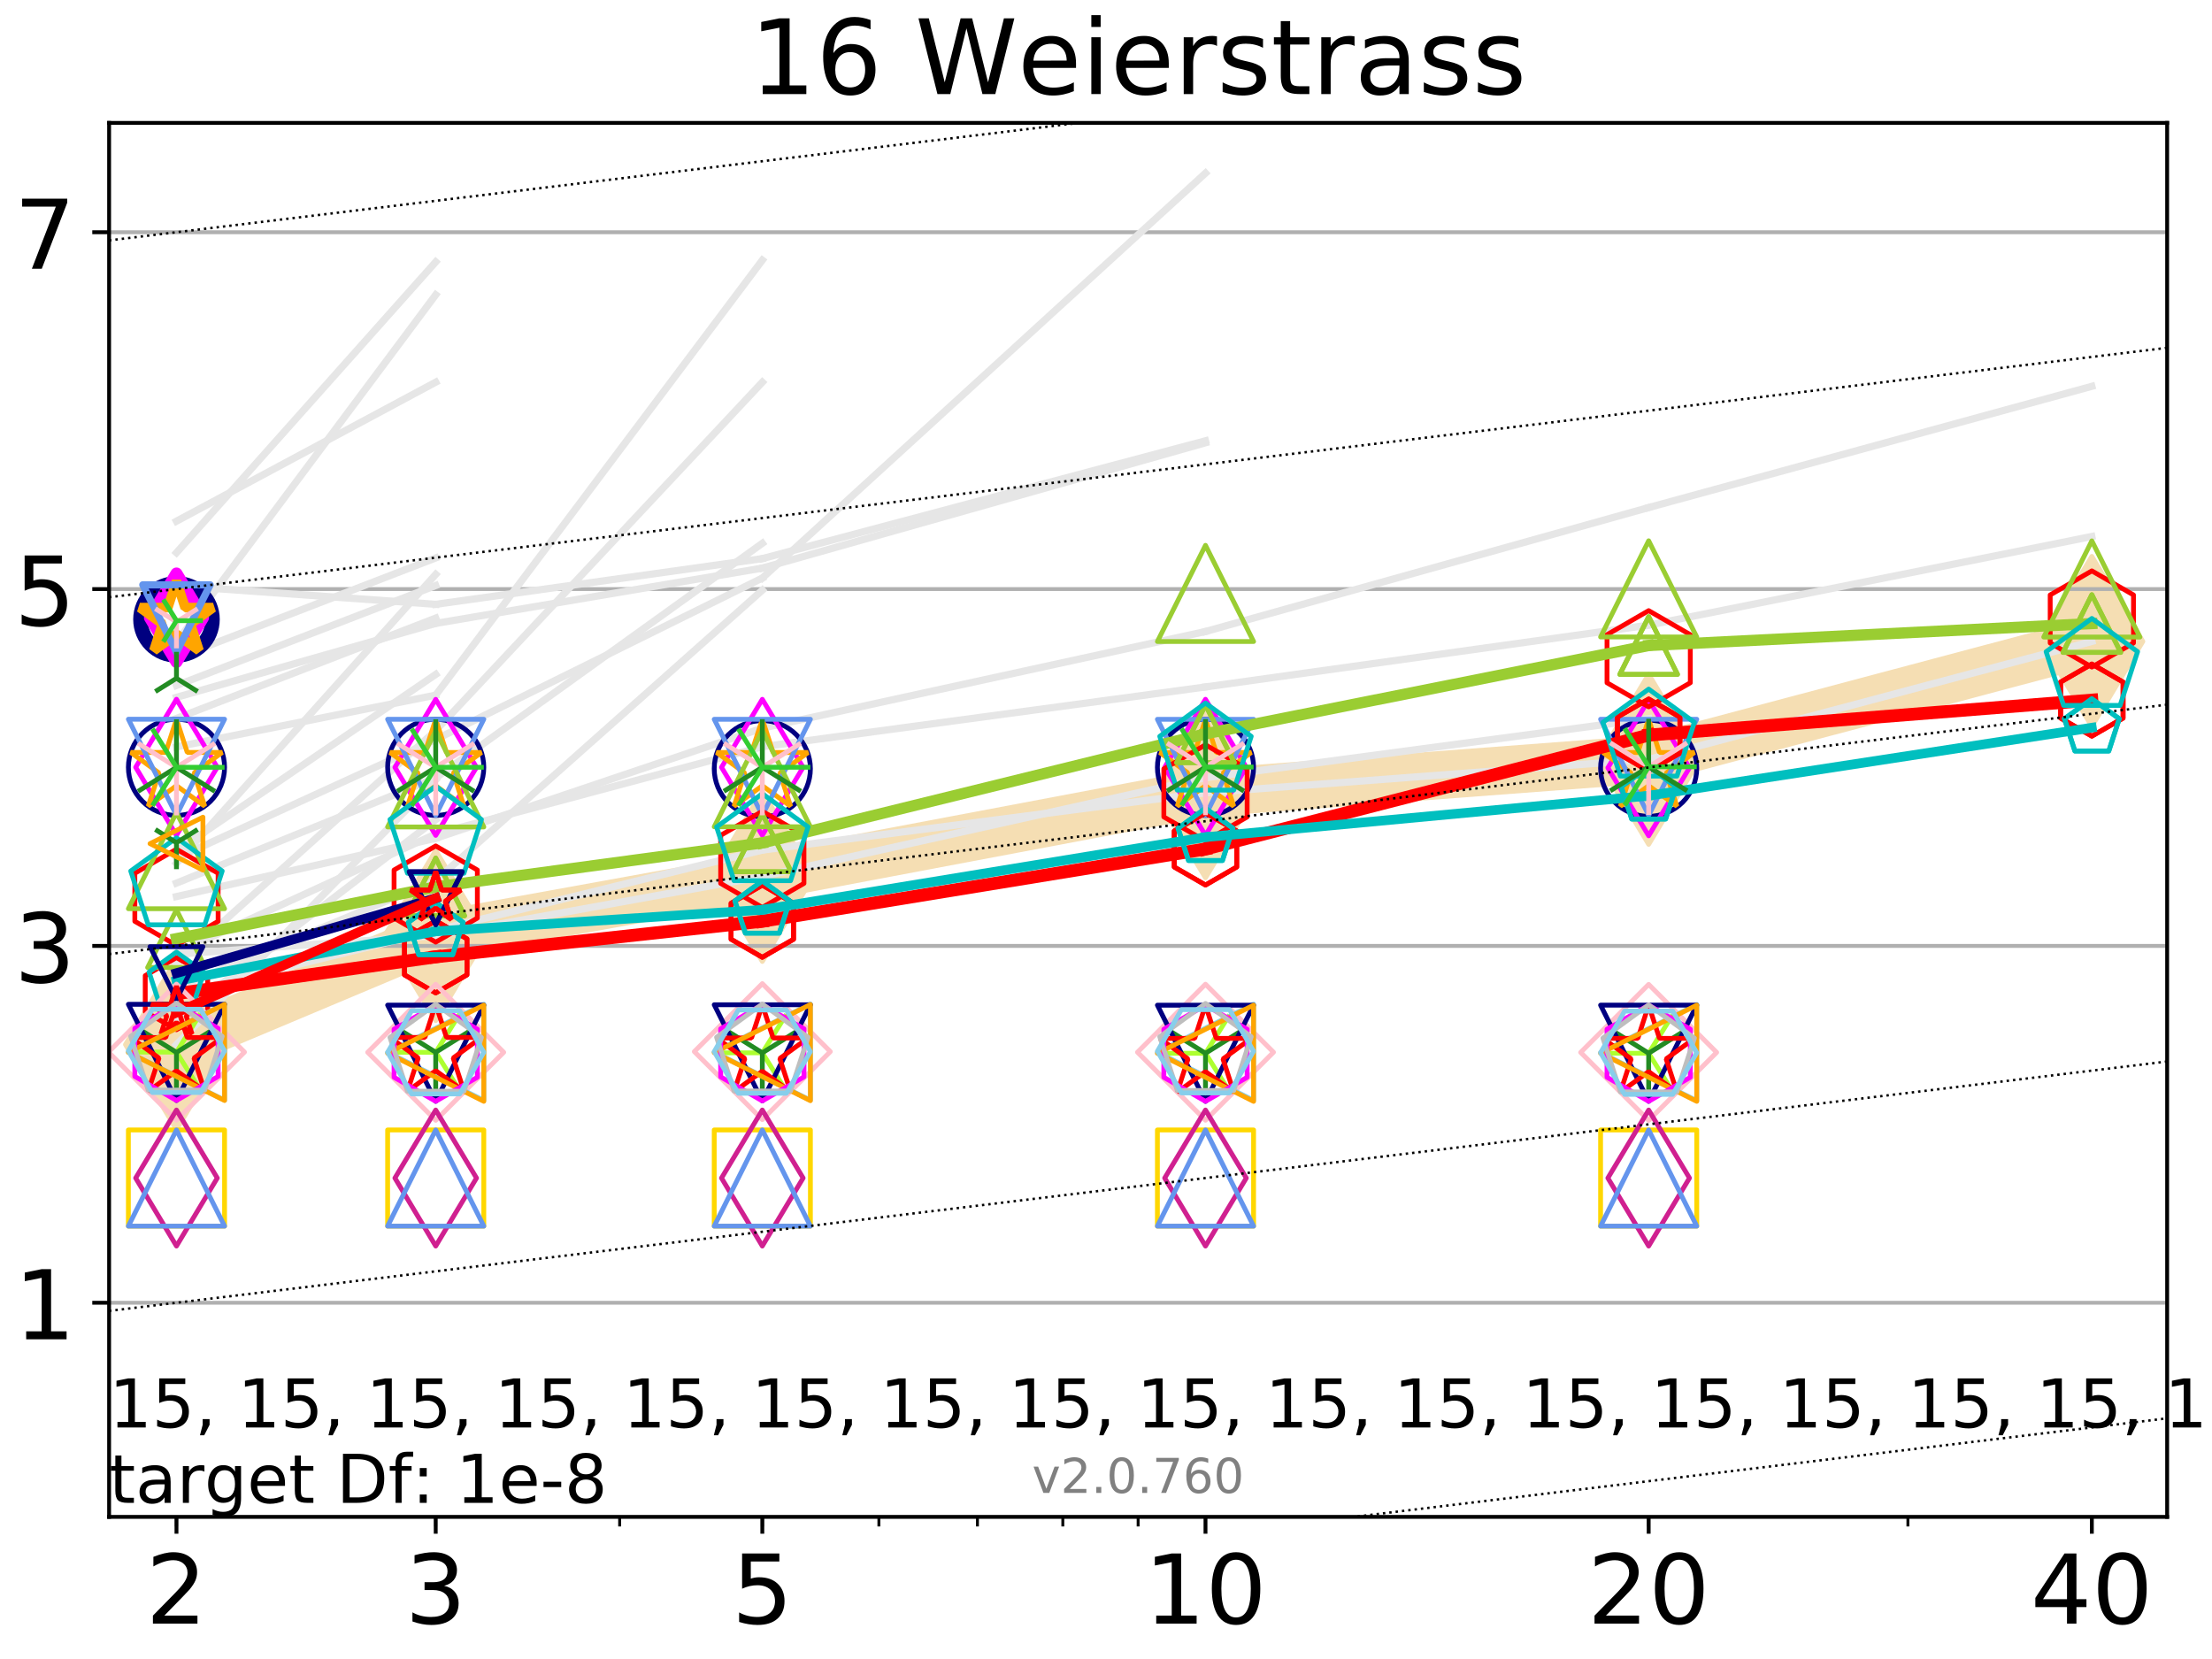 <?xml version="1.0" encoding="utf-8" standalone="no"?>
<!DOCTYPE svg PUBLIC "-//W3C//DTD SVG 1.1//EN"
  "http://www.w3.org/Graphics/SVG/1.1/DTD/svg11.dtd">
<!-- Created with matplotlib (http://matplotlib.org/) -->
<svg height="345pt" version="1.1" viewBox="0 0 460 345" width="460pt" xmlns="http://www.w3.org/2000/svg" xmlns:xlink="http://www.w3.org/1999/xlink">
 <defs>
  <style type="text/css">
*{stroke-linecap:butt;stroke-linejoin:round;}
  </style>
 </defs>
 <g id="figure_1">
  <g id="patch_1">
   <path d="M 0 345.6 
L 460.8 345.6 
L 460.8 0 
L 0 0 
z
" style="fill:#ffffff;"/>
  </g>
  <g id="axes_1">
   <g id="patch_2">
    <path d="M 22.69 315.44 
L 450.672 315.44 
L 450.672 25.56 
L 22.69 25.56 
z
" style="fill:#ffffff;"/>
   </g>
   <g id="line2d_1">
    <path clip-path="url(#p393f82494f)" d="M 36.699 217.22 
L 90.609 194.564 
L 158.529 182.262 
L 250.69 164.863 
L 342.851 157.908 
L 435.012 133.389 
" style="fill:none;stroke:#f5deb3;stroke-linecap:square;stroke-width:10;"/>
    <defs>
     <path d="M -0 17.678 
L 10.607 0 
L 0 -17.678 
L -10.607 -0 
z
" id="m86265f4f19" style="stroke:#f5deb3;stroke-linejoin:miter;"/>
    </defs>
    <g clip-path="url(#p393f82494f)">
     <use style="fill:#f5deb3;stroke:#f5deb3;stroke-linejoin:miter;" x="36.699" xlink:href="#m86265f4f19" y="217.22"/>
     <use style="fill:#f5deb3;stroke:#f5deb3;stroke-linejoin:miter;" x="90.609" xlink:href="#m86265f4f19" y="194.564"/>
     <use style="fill:#f5deb3;stroke:#f5deb3;stroke-linejoin:miter;" x="158.529" xlink:href="#m86265f4f19" y="182.262"/>
     <use style="fill:#f5deb3;stroke:#f5deb3;stroke-linejoin:miter;" x="250.69" xlink:href="#m86265f4f19" y="164.863"/>
     <use style="fill:#f5deb3;stroke:#f5deb3;stroke-linejoin:miter;" x="342.851" xlink:href="#m86265f4f19" y="157.908"/>
     <use style="fill:#f5deb3;stroke:#f5deb3;stroke-linejoin:miter;" x="435.012" xlink:href="#m86265f4f19" y="133.389"/>
    </g>
   </g>
   <g id="matplotlib.axis_1">
    <g id="xtick_1">
     <g id="line2d_2">
      <defs>
       <path d="M 0 0 
L 0 3.5 
" id="mc4cc9b0dee" style="stroke:#000000;stroke-width:0.8;"/>
      </defs>
      <g>
       <use style="stroke:#000000;stroke-width:0.8;" x="36.699" xlink:href="#mc4cc9b0dee" y="315.44"/>
      </g>
     </g>
     <g id="text_1">
      <!-- 2 -->
      <defs>
       <path d="M 19.188 8.297 
L 53.609 8.297 
L 53.609 0 
L 7.328 0 
L 7.328 8.297 
Q 12.938 14.109 22.625 23.891 
Q 32.328 33.688 34.812 36.531 
Q 39.547 41.844 41.422 45.531 
Q 43.312 49.219 43.312 52.781 
Q 43.312 58.594 39.234 62.25 
Q 35.156 65.922 28.609 65.922 
Q 23.969 65.922 18.812 64.312 
Q 13.672 62.703 7.812 59.422 
L 7.812 69.391 
Q 13.766 71.781 18.938 73 
Q 24.125 74.219 28.422 74.219 
Q 39.75 74.219 46.484 68.547 
Q 53.219 62.891 53.219 53.422 
Q 53.219 48.922 51.531 44.891 
Q 49.859 40.875 45.406 35.406 
Q 44.188 33.984 37.641 27.219 
Q 31.109 20.453 19.188 8.297 
z
" id="DejaVuSans-32"/>
      </defs>
      <g transform="translate(30.336 337.637)scale(0.2 -0.2)">
       <use xlink:href="#DejaVuSans-32"/>
      </g>
     </g>
    </g>
    <g id="xtick_2">
     <g id="line2d_3">
      <g>
       <use style="stroke:#000000;stroke-width:0.8;" x="90.609" xlink:href="#mc4cc9b0dee" y="315.44"/>
      </g>
     </g>
     <g id="text_2">
      <!-- 3 -->
      <defs>
       <path d="M 40.578 39.312 
Q 47.656 37.797 51.625 33 
Q 55.609 28.219 55.609 21.188 
Q 55.609 10.406 48.188 4.484 
Q 40.766 -1.422 27.094 -1.422 
Q 22.516 -1.422 17.656 -0.516 
Q 12.797 0.391 7.625 2.203 
L 7.625 11.719 
Q 11.719 9.328 16.594 8.109 
Q 21.484 6.891 26.812 6.891 
Q 36.078 6.891 40.938 10.547 
Q 45.797 14.203 45.797 21.188 
Q 45.797 27.641 41.281 31.266 
Q 36.766 34.906 28.719 34.906 
L 20.219 34.906 
L 20.219 43.016 
L 29.109 43.016 
Q 36.375 43.016 40.234 45.922 
Q 44.094 48.828 44.094 54.297 
Q 44.094 59.906 40.109 62.906 
Q 36.141 65.922 28.719 65.922 
Q 24.656 65.922 20.016 65.031 
Q 15.375 64.156 9.812 62.312 
L 9.812 71.094 
Q 15.438 72.656 20.344 73.438 
Q 25.25 74.219 29.594 74.219 
Q 40.828 74.219 47.359 69.109 
Q 53.906 64.016 53.906 55.328 
Q 53.906 49.266 50.438 45.094 
Q 46.969 40.922 40.578 39.312 
z
" id="DejaVuSans-33"/>
      </defs>
      <g transform="translate(84.247 337.637)scale(0.2 -0.2)">
       <use xlink:href="#DejaVuSans-33"/>
      </g>
     </g>
    </g>
    <g id="xtick_3">
     <g id="line2d_4">
      <g>
       <use style="stroke:#000000;stroke-width:0.8;" x="158.529" xlink:href="#mc4cc9b0dee" y="315.44"/>
      </g>
     </g>
     <g id="text_3">
      <!-- 5 -->
      <defs>
       <path d="M 10.797 72.906 
L 49.516 72.906 
L 49.516 64.594 
L 19.828 64.594 
L 19.828 46.734 
Q 21.969 47.469 24.109 47.828 
Q 26.266 48.188 28.422 48.188 
Q 40.625 48.188 47.75 41.5 
Q 54.891 34.812 54.891 23.391 
Q 54.891 11.625 47.562 5.094 
Q 40.234 -1.422 26.906 -1.422 
Q 22.312 -1.422 17.547 -0.641 
Q 12.797 0.141 7.719 1.703 
L 7.719 11.625 
Q 12.109 9.234 16.797 8.062 
Q 21.484 6.891 26.703 6.891 
Q 35.156 6.891 40.078 11.328 
Q 45.016 15.766 45.016 23.391 
Q 45.016 31 40.078 35.438 
Q 35.156 39.891 26.703 39.891 
Q 22.75 39.891 18.812 39.016 
Q 14.891 38.141 10.797 36.281 
z
" id="DejaVuSans-35"/>
      </defs>
      <g transform="translate(152.166 337.637)scale(0.2 -0.2)">
       <use xlink:href="#DejaVuSans-35"/>
      </g>
     </g>
    </g>
    <g id="xtick_4">
     <g id="line2d_5">
      <g>
       <use style="stroke:#000000;stroke-width:0.8;" x="250.69" xlink:href="#mc4cc9b0dee" y="315.44"/>
      </g>
     </g>
     <g id="text_4">
      <!-- 10 -->
      <defs>
       <path d="M 12.406 8.297 
L 28.516 8.297 
L 28.516 63.922 
L 10.984 60.406 
L 10.984 69.391 
L 28.422 72.906 
L 38.281 72.906 
L 38.281 8.297 
L 54.391 8.297 
L 54.391 0 
L 12.406 0 
z
" id="DejaVuSans-31"/>
       <path d="M 31.781 66.406 
Q 24.172 66.406 20.328 58.906 
Q 16.5 51.422 16.5 36.375 
Q 16.5 21.391 20.328 13.891 
Q 24.172 6.391 31.781 6.391 
Q 39.453 6.391 43.281 13.891 
Q 47.125 21.391 47.125 36.375 
Q 47.125 51.422 43.281 58.906 
Q 39.453 66.406 31.781 66.406 
z
M 31.781 74.219 
Q 44.047 74.219 50.516 64.516 
Q 56.984 54.828 56.984 36.375 
Q 56.984 17.969 50.516 8.266 
Q 44.047 -1.422 31.781 -1.422 
Q 19.531 -1.422 13.062 8.266 
Q 6.594 17.969 6.594 36.375 
Q 6.594 54.828 13.062 64.516 
Q 19.531 74.219 31.781 74.219 
z
" id="DejaVuSans-30"/>
      </defs>
      <g transform="translate(237.965 337.637)scale(0.2 -0.2)">
       <use xlink:href="#DejaVuSans-31"/>
       <use x="63.623" xlink:href="#DejaVuSans-30"/>
      </g>
     </g>
    </g>
    <g id="xtick_5">
     <g id="line2d_6">
      <g>
       <use style="stroke:#000000;stroke-width:0.8;" x="342.851" xlink:href="#mc4cc9b0dee" y="315.44"/>
      </g>
     </g>
     <g id="text_5">
      <!-- 20 -->
      <g transform="translate(330.126 337.637)scale(0.2 -0.2)">
       <use xlink:href="#DejaVuSans-32"/>
       <use x="63.623" xlink:href="#DejaVuSans-30"/>
      </g>
     </g>
    </g>
    <g id="xtick_6">
     <g id="line2d_7">
      <g>
       <use style="stroke:#000000;stroke-width:0.8;" x="435.012" xlink:href="#mc4cc9b0dee" y="315.44"/>
      </g>
     </g>
     <g id="text_6">
      <!-- 40 -->
      <defs>
       <path d="M 37.797 64.312 
L 12.891 25.391 
L 37.797 25.391 
z
M 35.203 72.906 
L 47.609 72.906 
L 47.609 25.391 
L 58.016 25.391 
L 58.016 17.188 
L 47.609 17.188 
L 47.609 0 
L 37.797 0 
L 37.797 17.188 
L 4.891 17.188 
L 4.891 26.703 
z
" id="DejaVuSans-34"/>
      </defs>
      <g transform="translate(422.287 337.637)scale(0.2 -0.2)">
       <use xlink:href="#DejaVuSans-34"/>
       <use x="63.623" xlink:href="#DejaVuSans-30"/>
      </g>
     </g>
    </g>
    <g id="xtick_7">
     <g id="line2d_8">
      <defs>
       <path d="M 0 0 
L 0 2 
" id="m7c0a441d46" style="stroke:#000000;stroke-width:0.6;"/>
      </defs>
      <g>
       <use style="stroke:#000000;stroke-width:0.6;" x="36.699" xlink:href="#m7c0a441d46" y="315.44"/>
      </g>
     </g>
    </g>
    <g id="xtick_8">
     <g id="line2d_9">
      <g>
       <use style="stroke:#000000;stroke-width:0.6;" x="90.609" xlink:href="#m7c0a441d46" y="315.44"/>
      </g>
     </g>
    </g>
    <g id="xtick_9">
     <g id="line2d_10">
      <g>
       <use style="stroke:#000000;stroke-width:0.6;" x="128.86" xlink:href="#m7c0a441d46" y="315.44"/>
      </g>
     </g>
    </g>
    <g id="xtick_10">
     <g id="line2d_11">
      <g>
       <use style="stroke:#000000;stroke-width:0.6;" x="158.529" xlink:href="#m7c0a441d46" y="315.44"/>
      </g>
     </g>
    </g>
    <g id="xtick_11">
     <g id="line2d_12">
      <g>
       <use style="stroke:#000000;stroke-width:0.6;" x="182.77" xlink:href="#m7c0a441d46" y="315.44"/>
      </g>
     </g>
    </g>
    <g id="xtick_12">
     <g id="line2d_13">
      <g>
       <use style="stroke:#000000;stroke-width:0.6;" x="203.266" xlink:href="#m7c0a441d46" y="315.44"/>
      </g>
     </g>
    </g>
    <g id="xtick_13">
     <g id="line2d_14">
      <g>
       <use style="stroke:#000000;stroke-width:0.6;" x="221.021" xlink:href="#m7c0a441d46" y="315.44"/>
      </g>
     </g>
    </g>
    <g id="xtick_14">
     <g id="line2d_15">
      <g>
       <use style="stroke:#000000;stroke-width:0.6;" x="236.681" xlink:href="#m7c0a441d46" y="315.44"/>
      </g>
     </g>
    </g>
    <g id="xtick_15">
     <g id="line2d_16">
      <g>
       <use style="stroke:#000000;stroke-width:0.6;" x="342.851" xlink:href="#m7c0a441d46" y="315.44"/>
      </g>
     </g>
    </g>
    <g id="xtick_16">
     <g id="line2d_17">
      <g>
       <use style="stroke:#000000;stroke-width:0.6;" x="396.761" xlink:href="#m7c0a441d46" y="315.44"/>
      </g>
     </g>
    </g>
    <g id="xtick_17">
     <g id="line2d_18">
      <g>
       <use style="stroke:#000000;stroke-width:0.6;" x="435.012" xlink:href="#m7c0a441d46" y="315.44"/>
      </g>
     </g>
    </g>
   </g>
   <g id="matplotlib.axis_2">
    <g id="ytick_1">
     <g id="line2d_19">
      <path clip-path="url(#p393f82494f)" d="M 22.69 270.915 
L 450.672 270.915 
" style="fill:none;stroke:#b0b0b0;stroke-linecap:square;stroke-width:0.8;"/>
     </g>
     <g id="line2d_20">
      <defs>
       <path d="M 0 0 
L -3.5 0 
" id="m28f8985945" style="stroke:#000000;stroke-width:0.8;"/>
      </defs>
      <g>
       <use style="stroke:#000000;stroke-width:0.8;" x="22.69" xlink:href="#m28f8985945" y="270.915"/>
      </g>
     </g>
     <g id="text_7">
      <!-- 1 -->
      <g transform="translate(2.965 278.514)scale(0.2 -0.2)">
       <use xlink:href="#DejaVuSans-31"/>
      </g>
     </g>
    </g>
    <g id="ytick_2">
     <g id="line2d_21">
      <path clip-path="url(#p393f82494f)" d="M 22.69 196.708 
L 450.672 196.708 
" style="fill:none;stroke:#b0b0b0;stroke-linecap:square;stroke-width:0.8;"/>
     </g>
     <g id="line2d_22">
      <g>
       <use style="stroke:#000000;stroke-width:0.8;" x="22.69" xlink:href="#m28f8985945" y="196.708"/>
      </g>
     </g>
     <g id="text_8">
      <!-- 3 -->
      <g transform="translate(2.965 204.306)scale(0.2 -0.2)">
       <use xlink:href="#DejaVuSans-33"/>
      </g>
     </g>
    </g>
    <g id="ytick_3">
     <g id="line2d_23">
      <path clip-path="url(#p393f82494f)" d="M 22.69 122.5 
L 450.672 122.5 
" style="fill:none;stroke:#b0b0b0;stroke-linecap:square;stroke-width:0.8;"/>
     </g>
     <g id="line2d_24">
      <g>
       <use style="stroke:#000000;stroke-width:0.8;" x="22.69" xlink:href="#m28f8985945" y="122.5"/>
      </g>
     </g>
     <g id="text_9">
      <!-- 5 -->
      <g transform="translate(2.965 130.099)scale(0.2 -0.2)">
       <use xlink:href="#DejaVuSans-35"/>
      </g>
     </g>
    </g>
    <g id="ytick_4">
     <g id="line2d_25">
      <path clip-path="url(#p393f82494f)" d="M 22.69 48.293 
L 450.672 48.293 
" style="fill:none;stroke:#b0b0b0;stroke-linecap:square;stroke-width:0.8;"/>
     </g>
     <g id="line2d_26">
      <g>
       <use style="stroke:#000000;stroke-width:0.8;" x="22.69" xlink:href="#m28f8985945" y="48.293"/>
      </g>
     </g>
     <g id="text_10">
      <!-- 7 -->
      <defs>
       <path d="M 8.203 72.906 
L 55.078 72.906 
L 55.078 68.703 
L 28.609 0 
L 18.312 0 
L 43.219 64.594 
L 8.203 64.594 
z
" id="DejaVuSans-37"/>
      </defs>
      <g transform="translate(2.965 55.891)scale(0.2 -0.2)">
       <use xlink:href="#DejaVuSans-37"/>
      </g>
     </g>
    </g>
   </g>
   <g id="line2d_27">
    <path clip-path="url(#p393f82494f)" d="M 36.699 155.325 
L 90.609 144.553 
" style="fill:none;stroke:#e6e6e6;stroke-linecap:square;stroke-width:1.5;"/>
   </g>
   <g id="line2d_28">
    <path clip-path="url(#p393f82494f)" d="M 90.609 144.553 
L 158.529 54.105 
" style="fill:none;stroke:#e6e6e6;stroke-linecap:square;stroke-width:1.5;"/>
   </g>
   <g id="line2d_29">
    <path clip-path="url(#p393f82494f)" d="M 158.529 54.105 
" style="fill:none;stroke:#e6e6e6;stroke-linecap:square;stroke-width:1.5;"/>
   </g>
   <g id="line2d_30"/>
   <g id="line2d_31"/>
   <g id="line2d_32">
    <path clip-path="url(#p393f82494f)" d="M 36.699 198.174 
L 90.609 173.429 
" style="fill:none;stroke:#e6e6e6;stroke-linecap:square;stroke-width:1.5;"/>
   </g>
   <g id="line2d_33">
    <path clip-path="url(#p393f82494f)" d="M 90.609 173.429 
L 158.529 155.283 
" style="fill:none;stroke:#e6e6e6;stroke-linecap:square;stroke-width:1.5;"/>
   </g>
   <g id="line2d_34">
    <path clip-path="url(#p393f82494f)" d="M 158.529 155.283 
L 250.69 142.857 
" style="fill:none;stroke:#e6e6e6;stroke-linecap:square;stroke-width:1.5;"/>
   </g>
   <g id="line2d_35">
    <path clip-path="url(#p393f82494f)" d="M 250.69 142.857 
L 342.851 129.999 
" style="fill:none;stroke:#e6e6e6;stroke-linecap:square;stroke-width:1.5;"/>
   </g>
   <g id="line2d_36">
    <path clip-path="url(#p393f82494f)" d="M 342.851 129.999 
L 435.012 111.562 
" style="fill:none;stroke:#e6e6e6;stroke-linecap:square;stroke-width:1.5;"/>
   </g>
   <g id="line2d_37">
    <path clip-path="url(#p393f82494f)" d="M 435.012 111.562 
" style="fill:none;stroke:#e6e6e6;stroke-linecap:square;stroke-width:1.5;"/>
   </g>
   <g id="line2d_38"/>
   <g id="line2d_39"/>
   <g id="line2d_40">
    <path clip-path="url(#p393f82494f)" d="M 36.699 142.403 
" style="fill:none;stroke:#e6e6e6;stroke-linecap:square;stroke-width:1.5;"/>
   </g>
   <g id="line2d_41"/>
   <g id="line2d_42"/>
   <g id="line2d_43"/>
   <g id="line2d_44"/>
   <g id="line2d_45">
    <path clip-path="url(#p393f82494f)" d="M 36.699 206.784 
L 90.609 193.483 
" style="fill:none;stroke:#e6e6e6;stroke-linecap:square;stroke-width:1.5;"/>
   </g>
   <g id="line2d_46">
    <path clip-path="url(#p393f82494f)" d="M 90.609 193.483 
L 158.529 176.78 
" style="fill:none;stroke:#e6e6e6;stroke-linecap:square;stroke-width:1.5;"/>
   </g>
   <g id="line2d_47">
    <path clip-path="url(#p393f82494f)" d="M 158.529 176.78 
L 250.69 164.863 
" style="fill:none;stroke:#e6e6e6;stroke-linecap:square;stroke-width:1.5;"/>
   </g>
   <g id="line2d_48">
    <path clip-path="url(#p393f82494f)" d="M 250.69 164.863 
L 342.851 157.908 
" style="fill:none;stroke:#e6e6e6;stroke-linecap:square;stroke-width:1.5;"/>
   </g>
   <g id="line2d_49">
    <path clip-path="url(#p393f82494f)" d="M 342.851 157.908 
L 435.012 133.389 
" style="fill:none;stroke:#e6e6e6;stroke-linecap:square;stroke-width:1.5;"/>
   </g>
   <g id="line2d_50">
    <path clip-path="url(#p393f82494f)" d="M 435.012 133.389 
" style="fill:none;stroke:#e6e6e6;stroke-linecap:square;stroke-width:1.5;"/>
   </g>
   <g id="line2d_51"/>
   <g id="line2d_52"/>
   <g id="line2d_53">
    <path clip-path="url(#p393f82494f)" d="M 36.699 177.007 
L 90.609 140.248 
" style="fill:none;stroke:#e6e6e6;stroke-linecap:square;stroke-width:1.5;"/>
   </g>
   <g id="line2d_54">
    <path clip-path="url(#p393f82494f)" d="M 90.609 140.248 
" style="fill:none;stroke:#e6e6e6;stroke-linecap:square;stroke-width:1.5;"/>
   </g>
   <g id="line2d_55"/>
   <g id="line2d_56"/>
   <g id="line2d_57">
    <path clip-path="url(#p393f82494f)" d="M 36.699 164.734 
" style="fill:none;stroke:#e6e6e6;stroke-linecap:square;stroke-width:1.5;"/>
   </g>
   <g id="line2d_58"/>
   <g id="line2d_59"/>
   <g id="line2d_60">
    <path clip-path="url(#p393f82494f)" d="M 36.699 114.938 
L 90.609 54.47 
" style="fill:none;stroke:#e6e6e6;stroke-linecap:square;stroke-width:1.5;"/>
   </g>
   <g id="line2d_61">
    <path clip-path="url(#p393f82494f)" d="M 90.609 54.47 
" style="fill:none;stroke:#e6e6e6;stroke-linecap:square;stroke-width:1.5;"/>
   </g>
   <g id="line2d_62"/>
   <g id="line2d_63"/>
   <g id="line2d_64"/>
   <g id="line2d_65"/>
   <g id="line2d_66">
    <path clip-path="url(#p393f82494f)" d="M 36.699 205.491 
L 90.609 183.11 
" style="fill:none;stroke:#e6e6e6;stroke-linecap:square;stroke-width:1.5;"/>
   </g>
   <g id="line2d_67">
    <path clip-path="url(#p393f82494f)" d="M 90.609 183.11 
L 158.529 122.732 
" style="fill:none;stroke:#e6e6e6;stroke-linecap:square;stroke-width:1.5;"/>
   </g>
   <g id="line2d_68">
    <path clip-path="url(#p393f82494f)" d="M 158.529 122.732 
" style="fill:none;stroke:#e6e6e6;stroke-linecap:square;stroke-width:1.5;"/>
   </g>
   <g id="line2d_69"/>
   <g id="line2d_70"/>
   <g id="line2d_71">
    <path clip-path="url(#p393f82494f)" d="M 36.699 121.816 
L 90.609 125.674 
" style="fill:none;stroke:#e6e6e6;stroke-linecap:square;stroke-width:1.5;"/>
   </g>
   <g id="line2d_72">
    <path clip-path="url(#p393f82494f)" d="M 90.609 125.674 
L 158.529 116.166 
" style="fill:none;stroke:#e6e6e6;stroke-linecap:square;stroke-width:1.5;"/>
   </g>
   <g id="line2d_73">
    <path clip-path="url(#p393f82494f)" d="M 158.529 116.166 
L 250.69 91.664 
" style="fill:none;stroke:#e6e6e6;stroke-linecap:square;stroke-width:1.5;"/>
   </g>
   <g id="line2d_74">
    <path clip-path="url(#p393f82494f)" d="M 250.69 91.664 
" style="fill:none;stroke:#e6e6e6;stroke-linecap:square;stroke-width:1.5;"/>
   </g>
   <g id="line2d_75"/>
   <g id="line2d_76"/>
   <g id="line2d_77">
    <path clip-path="url(#p393f82494f)" d="M 36.699 168.843 
" style="fill:none;stroke:#e6e6e6;stroke-linecap:square;stroke-width:1.5;"/>
   </g>
   <g id="line2d_78"/>
   <g id="line2d_79"/>
   <g id="line2d_80">
    <path clip-path="url(#p393f82494f)" d="M 36.699 179.516 
L 90.609 119.445 
" style="fill:none;stroke:#e6e6e6;stroke-linecap:square;stroke-width:1.5;"/>
   </g>
   <g id="line2d_81">
    <path clip-path="url(#p393f82494f)" d="M 90.609 119.445 
" style="fill:none;stroke:#e6e6e6;stroke-linecap:square;stroke-width:1.5;"/>
   </g>
   <g id="line2d_82"/>
   <g id="line2d_83"/>
   <g id="line2d_84">
    <path clip-path="url(#p393f82494f)" d="M 36.699 108.385 
L 90.609 79.474 
" style="fill:none;stroke:#e6e6e6;stroke-linecap:square;stroke-width:1.5;"/>
   </g>
   <g id="line2d_85">
    <path clip-path="url(#p393f82494f)" d="M 90.609 79.474 
" style="fill:none;stroke:#e6e6e6;stroke-linecap:square;stroke-width:1.5;"/>
   </g>
   <g id="line2d_86"/>
   <g id="line2d_87"/>
   <g id="line2d_88">
    <path clip-path="url(#p393f82494f)" d="M 36.699 211.76 
L 90.609 170.463 
" style="fill:none;stroke:#e6e6e6;stroke-linecap:square;stroke-width:1.5;"/>
   </g>
   <g id="line2d_89">
    <path clip-path="url(#p393f82494f)" d="M 90.609 170.463 
" style="fill:none;stroke:#e6e6e6;stroke-linecap:square;stroke-width:1.5;"/>
   </g>
   <g id="line2d_90"/>
   <g id="line2d_91"/>
   <g id="line2d_92">
    <path clip-path="url(#p393f82494f)" d="M 36.699 198.435 
L 90.609 194.565 
" style="fill:none;stroke:#e6e6e6;stroke-linecap:square;stroke-width:1.5;"/>
   </g>
   <g id="line2d_93">
    <path clip-path="url(#p393f82494f)" d="M 90.609 194.565 
L 158.529 182.262 
" style="fill:none;stroke:#e6e6e6;stroke-linecap:square;stroke-width:1.5;"/>
   </g>
   <g id="line2d_94">
    <path clip-path="url(#p393f82494f)" d="M 158.529 182.262 
L 250.69 161.733 
" style="fill:none;stroke:#e6e6e6;stroke-linecap:square;stroke-width:1.5;"/>
   </g>
   <g id="line2d_95">
    <path clip-path="url(#p393f82494f)" d="M 250.69 161.733 
L 342.851 149.443 
" style="fill:none;stroke:#e6e6e6;stroke-linecap:square;stroke-width:1.5;"/>
   </g>
   <g id="line2d_96">
    <path clip-path="url(#p393f82494f)" d="M 342.851 149.443 
" style="fill:none;stroke:#e6e6e6;stroke-linecap:square;stroke-width:1.5;"/>
   </g>
   <g id="line2d_97"/>
   <g id="line2d_98"/>
   <g id="line2d_99">
    <path clip-path="url(#p393f82494f)" d="M 36.699 142.359 
" style="fill:none;stroke:#e6e6e6;stroke-linecap:square;stroke-width:1.5;"/>
   </g>
   <g id="line2d_100"/>
   <g id="line2d_101"/>
   <g id="line2d_102">
    <path clip-path="url(#p393f82494f)" d="M 36.699 136.846 
L 90.609 116.023 
" style="fill:none;stroke:#e6e6e6;stroke-linecap:square;stroke-width:1.5;"/>
   </g>
   <g id="line2d_103">
    <path clip-path="url(#p393f82494f)" d="M 90.609 116.023 
" style="fill:none;stroke:#e6e6e6;stroke-linecap:square;stroke-width:1.5;"/>
   </g>
   <g id="line2d_104"/>
   <g id="line2d_105"/>
   <g id="line2d_106">
    <path clip-path="url(#p393f82494f)" d="M 36.699 183.647 
L 90.609 161.783 
" style="fill:none;stroke:#e6e6e6;stroke-linecap:square;stroke-width:1.5;"/>
   </g>
   <g id="line2d_107">
    <path clip-path="url(#p393f82494f)" d="M 90.609 161.783 
L 158.529 112.984 
" style="fill:none;stroke:#e6e6e6;stroke-linecap:square;stroke-width:1.5;"/>
   </g>
   <g id="line2d_108">
    <path clip-path="url(#p393f82494f)" d="M 158.529 112.984 
" style="fill:none;stroke:#e6e6e6;stroke-linecap:square;stroke-width:1.5;"/>
   </g>
   <g id="line2d_109"/>
   <g id="line2d_110"/>
   <g id="line2d_111">
    <path clip-path="url(#p393f82494f)" d="M 36.699 133.825 
" style="fill:none;stroke:#e6e6e6;stroke-linecap:square;stroke-width:1.5;"/>
   </g>
   <g id="line2d_112"/>
   <g id="line2d_113"/>
   <g id="line2d_114">
    <path clip-path="url(#p393f82494f)" d="M 36.699 217.23 
L 90.609 162.174 
" style="fill:none;stroke:#e6e6e6;stroke-linecap:square;stroke-width:1.5;"/>
   </g>
   <g id="line2d_115">
    <path clip-path="url(#p393f82494f)" d="M 90.609 162.174 
" style="fill:none;stroke:#e6e6e6;stroke-linecap:square;stroke-width:1.5;"/>
   </g>
   <g id="line2d_116"/>
   <g id="line2d_117"/>
   <g id="line2d_118">
    <path clip-path="url(#p393f82494f)" d="M 36.699 200.422 
L 90.609 151.933 
" style="fill:none;stroke:#e6e6e6;stroke-linecap:square;stroke-width:1.5;"/>
   </g>
   <g id="line2d_119">
    <path clip-path="url(#p393f82494f)" d="M 90.609 151.933 
L 158.529 79.483 
" style="fill:none;stroke:#e6e6e6;stroke-linecap:square;stroke-width:1.5;"/>
   </g>
   <g id="line2d_120">
    <path clip-path="url(#p393f82494f)" d="M 158.529 79.483 
" style="fill:none;stroke:#e6e6e6;stroke-linecap:square;stroke-width:1.5;"/>
   </g>
   <g id="line2d_121"/>
   <g id="line2d_122"/>
   <g id="line2d_123">
    <path clip-path="url(#p393f82494f)" d="M 36.699 147.893 
" style="fill:none;stroke:#e6e6e6;stroke-linecap:square;stroke-width:1.5;"/>
   </g>
   <g id="line2d_124"/>
   <g id="line2d_125"/>
   <g id="line2d_126">
    <path clip-path="url(#p393f82494f)" d="M 36.699 133.577 
L 90.609 61.308 
" style="fill:none;stroke:#e6e6e6;stroke-linecap:square;stroke-width:1.5;"/>
   </g>
   <g id="line2d_127">
    <path clip-path="url(#p393f82494f)" d="M 90.609 61.308 
" style="fill:none;stroke:#e6e6e6;stroke-linecap:square;stroke-width:1.5;"/>
   </g>
   <g id="line2d_128"/>
   <g id="line2d_129"/>
   <g id="line2d_130">
    <path clip-path="url(#p393f82494f)" d="M 36.699 145.01 
L 90.609 129.641 
" style="fill:none;stroke:#e6e6e6;stroke-linecap:square;stroke-width:1.5;"/>
   </g>
   <g id="line2d_131">
    <path clip-path="url(#p393f82494f)" d="M 90.609 129.641 
L 158.529 118.141 
" style="fill:none;stroke:#e6e6e6;stroke-linecap:square;stroke-width:1.5;"/>
   </g>
   <g id="line2d_132">
    <path clip-path="url(#p393f82494f)" d="M 158.529 118.141 
L 250.69 92.078 
" style="fill:none;stroke:#e6e6e6;stroke-linecap:square;stroke-width:1.5;"/>
   </g>
   <g id="line2d_133">
    <path clip-path="url(#p393f82494f)" d="M 250.69 92.078 
" style="fill:none;stroke:#e6e6e6;stroke-linecap:square;stroke-width:1.5;"/>
   </g>
   <g id="line2d_134"/>
   <g id="line2d_135"/>
   <g id="line2d_136">
    <path clip-path="url(#p393f82494f)" d="M 36.699 142.553 
L 90.609 121.764 
" style="fill:none;stroke:#e6e6e6;stroke-linecap:square;stroke-width:1.5;"/>
   </g>
   <g id="line2d_137">
    <path clip-path="url(#p393f82494f)" d="M 90.609 121.764 
" style="fill:none;stroke:#e6e6e6;stroke-linecap:square;stroke-width:1.5;"/>
   </g>
   <g id="line2d_138"/>
   <g id="line2d_139"/>
   <g id="line2d_140">
    <path clip-path="url(#p393f82494f)" d="M 36.699 149.4 
L 90.609 128.539 
" style="fill:none;stroke:#e6e6e6;stroke-linecap:square;stroke-width:1.5;"/>
   </g>
   <g id="line2d_141">
    <path clip-path="url(#p393f82494f)" d="M 90.609 128.539 
" style="fill:none;stroke:#e6e6e6;stroke-linecap:square;stroke-width:1.5;"/>
   </g>
   <g id="line2d_142"/>
   <g id="line2d_143"/>
   <g id="line2d_144"/>
   <g id="line2d_145"/>
   <g id="line2d_146"/>
   <g id="line2d_147"/>
   <g id="line2d_148">
    <path clip-path="url(#p393f82494f)" d="M 36.699 178.468 
L 90.609 153.775 
" style="fill:none;stroke:#e6e6e6;stroke-linecap:square;stroke-width:1.5;"/>
   </g>
   <g id="line2d_149">
    <path clip-path="url(#p393f82494f)" d="M 90.609 153.775 
L 158.529 120.21 
" style="fill:none;stroke:#e6e6e6;stroke-linecap:square;stroke-width:1.5;"/>
   </g>
   <g id="line2d_150">
    <path clip-path="url(#p393f82494f)" d="M 158.529 120.21 
L 250.69 36.009 
" style="fill:none;stroke:#e6e6e6;stroke-linecap:square;stroke-width:1.5;"/>
   </g>
   <g id="line2d_151">
    <path clip-path="url(#p393f82494f)" d="M 250.69 36.009 
" style="fill:none;stroke:#e6e6e6;stroke-linecap:square;stroke-width:1.5;"/>
   </g>
   <g id="line2d_152"/>
   <g id="line2d_153"/>
   <g id="line2d_154">
    <path clip-path="url(#p393f82494f)" d="M 36.699 186.444 
L 90.609 174.33 
" style="fill:none;stroke:#e6e6e6;stroke-linecap:square;stroke-width:1.5;"/>
   </g>
   <g id="line2d_155">
    <path clip-path="url(#p393f82494f)" d="M 90.609 174.33 
L 158.529 151.423 
" style="fill:none;stroke:#e6e6e6;stroke-linecap:square;stroke-width:1.5;"/>
   </g>
   <g id="line2d_156">
    <path clip-path="url(#p393f82494f)" d="M 158.529 151.423 
L 250.69 131.326 
" style="fill:none;stroke:#e6e6e6;stroke-linecap:square;stroke-width:1.5;"/>
   </g>
   <g id="line2d_157">
    <path clip-path="url(#p393f82494f)" d="M 250.69 131.326 
L 342.851 105.548 
" style="fill:none;stroke:#e6e6e6;stroke-linecap:square;stroke-width:1.5;"/>
   </g>
   <g id="line2d_158">
    <path clip-path="url(#p393f82494f)" d="M 342.851 105.548 
L 435.012 80.336 
" style="fill:none;stroke:#e6e6e6;stroke-linecap:square;stroke-width:1.5;"/>
   </g>
   <g id="line2d_159">
    <path clip-path="url(#p393f82494f)" d="M 435.012 80.336 
" style="fill:none;stroke:#e6e6e6;stroke-linecap:square;stroke-width:1.5;"/>
   </g>
   <g id="line2d_160"/>
   <g id="line2d_161"/>
   <g id="line2d_162">
    <path clip-path="url(#p393f82494f)" d="M 36.699 128.803 
" style="fill:none;stroke:#000080;stroke-linecap:square;stroke-width:4;"/>
    <defs>
     <path d="M 0 7.5 
C 1.989 7.5 3.897 6.71 5.303 5.303 
C 6.71 3.897 7.5 1.989 7.5 0 
C 7.5 -1.989 6.71 -3.897 5.303 -5.303 
C 3.897 -6.71 1.989 -7.5 0 -7.5 
C -1.989 -7.5 -3.897 -6.71 -5.303 -5.303 
C -6.71 -3.897 -7.5 -1.989 -7.5 0 
C -7.5 1.989 -6.71 3.897 -5.303 5.303 
C -3.897 6.71 -1.989 7.5 0 7.5 
z
" id="m9dd6df563f" style="stroke:#000080;stroke-width:3;"/>
    </defs>
    <g clip-path="url(#p393f82494f)">
     <use style="fill:none;stroke:#000080;stroke-width:3;" x="36.699" xlink:href="#m9dd6df563f" y="128.803"/>
    </g>
   </g>
   <g id="line2d_163"/>
   <g id="line2d_164">
    <defs>
     <path d="M 0 10 
C 2.652 10 5.196 8.946 7.071 7.071 
C 8.946 5.196 10 2.652 10 0 
C 10 -2.652 8.946 -5.196 7.071 -7.071 
C 5.196 -8.946 2.652 -10 0 -10 
C -2.652 -10 -5.196 -8.946 -7.071 -7.071 
C -8.946 -5.196 -10 -2.652 -10 0 
C -10 2.652 -8.946 5.196 -7.071 7.071 
C -5.196 8.946 -2.652 10 0 10 
z
" id="m01bec2209e" style="stroke:#000080;"/>
    </defs>
    <g clip-path="url(#p393f82494f)">
     <use style="fill:none;stroke:#000080;" x="36.699" xlink:href="#m01bec2209e" y="159.565"/>
     <use style="fill:none;stroke:#000080;" x="90.609" xlink:href="#m01bec2209e" y="159.572"/>
     <use style="fill:none;stroke:#000080;" x="158.529" xlink:href="#m01bec2209e" y="159.861"/>
     <use style="fill:none;stroke:#000080;" x="250.69" xlink:href="#m01bec2209e" y="159.574"/>
     <use style="fill:none;stroke:#000080;" x="342.851" xlink:href="#m01bec2209e" y="159.757"/>
    </g>
   </g>
   <g id="line2d_165">
    <path clip-path="url(#p393f82494f)" d="M 36.699 128.457 
" style="fill:none;stroke:#ff00ff;stroke-linecap:square;stroke-width:3.667;"/>
    <defs>
     <path d="M -0 9.192 
L 5.515 0 
L 0 -9.192 
L -5.515 -0 
z
" id="mf2de120af1" style="stroke:#ff00ff;stroke-linejoin:miter;stroke-width:2.5;"/>
    </defs>
    <g clip-path="url(#p393f82494f)">
     <use style="fill:none;stroke:#ff00ff;stroke-linejoin:miter;stroke-width:2.5;" x="36.699" xlink:href="#mf2de120af1" y="128.457"/>
    </g>
   </g>
   <g id="line2d_166"/>
   <g id="line2d_167">
    <defs>
     <path d="M -0 14.142 
L 8.485 0 
L -0 -14.142 
L -8.485 -0 
z
" id="md89d0594b0" style="stroke:#ff00ff;stroke-linejoin:miter;"/>
    </defs>
    <g clip-path="url(#p393f82494f)">
     <use style="fill:none;stroke:#ff00ff;stroke-linejoin:miter;" x="36.699" xlink:href="#md89d0594b0" y="159.559"/>
     <use style="fill:none;stroke:#ff00ff;stroke-linejoin:miter;" x="90.609" xlink:href="#md89d0594b0" y="159.577"/>
     <use style="fill:none;stroke:#ff00ff;stroke-linejoin:miter;" x="158.529" xlink:href="#md89d0594b0" y="159.568"/>
     <use style="fill:none;stroke:#ff00ff;stroke-linejoin:miter;" x="250.69" xlink:href="#md89d0594b0" y="159.564"/>
     <use style="fill:none;stroke:#ff00ff;stroke-linejoin:miter;" x="342.851" xlink:href="#md89d0594b0" y="159.667"/>
    </g>
   </g>
   <g id="line2d_168">
    <path clip-path="url(#p393f82494f)" d="M 36.699 128.824 
" style="fill:none;stroke:#ffa500;stroke-linecap:square;stroke-width:3.333;"/>
    <defs>
     <path d="M 0 -8 
L -1.796 -2.472 
L -7.608 -2.472 
L -2.906 0.944 
L -4.702 6.472 
L -0 3.056 
L 4.702 6.472 
L 2.906 0.944 
L 7.608 -2.472 
L 1.796 -2.472 
z
" id="ma52609794e" style="stroke:#ffa500;stroke-linejoin:bevel;stroke-width:2;"/>
    </defs>
    <g clip-path="url(#p393f82494f)">
     <use style="fill:none;stroke:#ffa500;stroke-linejoin:bevel;stroke-width:2;" x="36.699" xlink:href="#ma52609794e" y="128.824"/>
    </g>
   </g>
   <g id="line2d_169"/>
   <g id="line2d_170">
    <defs>
     <path d="M 0 -10 
L -2.245 -3.09 
L -9.511 -3.09 
L -3.633 1.18 
L -5.878 8.09 
L -0 3.82 
L 5.878 8.09 
L 3.633 1.18 
L 9.511 -3.09 
L 2.245 -3.09 
z
" id="m8118764acd" style="stroke:#ffa500;stroke-linejoin:bevel;"/>
    </defs>
    <g clip-path="url(#p393f82494f)">
     <use style="fill:none;stroke:#ffa500;stroke-linejoin:bevel;" x="36.699" xlink:href="#m8118764acd" y="159.565"/>
     <use style="fill:none;stroke:#ffa500;stroke-linejoin:bevel;" x="90.609" xlink:href="#m8118764acd" y="159.577"/>
     <use style="fill:none;stroke:#ffa500;stroke-linejoin:bevel;" x="158.529" xlink:href="#m8118764acd" y="159.573"/>
     <use style="fill:none;stroke:#ffa500;stroke-linejoin:bevel;" x="250.69" xlink:href="#m8118764acd" y="159.574"/>
     <use style="fill:none;stroke:#ffa500;stroke-linejoin:bevel;" x="342.851" xlink:href="#m8118764acd" y="159.575"/>
    </g>
   </g>
   <g id="line2d_171">
    <path clip-path="url(#p393f82494f)" d="M 36.699 128.62 
" style="fill:none;stroke:#6495ed;stroke-linecap:square;stroke-width:3;"/>
    <defs>
     <path d="M -0 7 
L 7 -7 
L -7 -7 
z
" id="m1a2a3061bb" style="stroke:#6495ed;stroke-linejoin:miter;stroke-width:1.5;"/>
    </defs>
    <g clip-path="url(#p393f82494f)">
     <use style="fill:none;stroke:#6495ed;stroke-linejoin:miter;stroke-width:1.5;" x="36.699" xlink:href="#m1a2a3061bb" y="128.62"/>
    </g>
   </g>
   <g id="line2d_172"/>
   <g id="line2d_173">
    <defs>
     <path d="M -0 10 
L 10 -10 
L -10 -10 
z
" id="m1e60494ac3" style="stroke:#6495ed;stroke-linejoin:miter;"/>
    </defs>
    <g clip-path="url(#p393f82494f)">
     <use style="fill:none;stroke:#6495ed;stroke-linejoin:miter;" x="36.699" xlink:href="#m1e60494ac3" y="159.565"/>
     <use style="fill:none;stroke:#6495ed;stroke-linejoin:miter;" x="90.609" xlink:href="#m1e60494ac3" y="159.577"/>
     <use style="fill:none;stroke:#6495ed;stroke-linejoin:miter;" x="158.529" xlink:href="#m1e60494ac3" y="159.578"/>
     <use style="fill:none;stroke:#6495ed;stroke-linejoin:miter;" x="250.69" xlink:href="#m1e60494ac3" y="159.584"/>
     <use style="fill:none;stroke:#6495ed;stroke-linejoin:miter;" x="342.851" xlink:href="#m1e60494ac3" y="159.575"/>
    </g>
   </g>
   <g id="line2d_174">
    <path clip-path="url(#p393f82494f)" d="M 36.699 206.637 
L 90.609 198.981 
" style="fill:none;stroke:#ff0000;stroke-linecap:square;stroke-width:2.667;"/>
    <defs>
     <path d="M 0 -7.5 
L -6.495 -3.75 
L -6.495 3.75 
L -0 7.5 
L 6.495 3.75 
L 6.495 -3.75 
z
" id="m48794aa83a" style="stroke:#ff0000;stroke-linejoin:miter;"/>
    </defs>
    <g clip-path="url(#p393f82494f)">
     <use style="fill:none;stroke:#ff0000;stroke-linejoin:miter;" x="36.699" xlink:href="#m48794aa83a" y="206.637"/>
     <use style="fill:none;stroke:#ff0000;stroke-linejoin:miter;" x="90.609" xlink:href="#m48794aa83a" y="198.981"/>
    </g>
   </g>
   <g id="line2d_175">
    <path clip-path="url(#p393f82494f)" d="M 90.609 198.981 
L 158.529 191.576 
" style="fill:none;stroke:#ff0000;stroke-linecap:square;stroke-width:2.667;"/>
    <g clip-path="url(#p393f82494f)">
     <use style="fill:none;stroke:#ff0000;stroke-linejoin:miter;" x="90.609" xlink:href="#m48794aa83a" y="198.981"/>
     <use style="fill:none;stroke:#ff0000;stroke-linejoin:miter;" x="158.529" xlink:href="#m48794aa83a" y="191.576"/>
    </g>
   </g>
   <g id="line2d_176">
    <path clip-path="url(#p393f82494f)" d="M 158.529 191.576 
L 250.69 176.549 
" style="fill:none;stroke:#ff0000;stroke-linecap:square;stroke-width:2.667;"/>
    <g clip-path="url(#p393f82494f)">
     <use style="fill:none;stroke:#ff0000;stroke-linejoin:miter;" x="158.529" xlink:href="#m48794aa83a" y="191.576"/>
     <use style="fill:none;stroke:#ff0000;stroke-linejoin:miter;" x="250.69" xlink:href="#m48794aa83a" y="176.549"/>
    </g>
   </g>
   <g id="line2d_177">
    <path clip-path="url(#p393f82494f)" d="M 250.69 176.549 
L 342.851 152.867 
" style="fill:none;stroke:#ff0000;stroke-linecap:square;stroke-width:2.667;"/>
    <g clip-path="url(#p393f82494f)">
     <use style="fill:none;stroke:#ff0000;stroke-linejoin:miter;" x="250.69" xlink:href="#m48794aa83a" y="176.549"/>
     <use style="fill:none;stroke:#ff0000;stroke-linejoin:miter;" x="342.851" xlink:href="#m48794aa83a" y="152.867"/>
    </g>
   </g>
   <g id="line2d_178">
    <path clip-path="url(#p393f82494f)" d="M 342.851 152.867 
L 435.012 145.588 
" style="fill:none;stroke:#ff0000;stroke-linecap:square;stroke-width:2.667;"/>
    <g clip-path="url(#p393f82494f)">
     <use style="fill:none;stroke:#ff0000;stroke-linejoin:miter;" x="342.851" xlink:href="#m48794aa83a" y="152.867"/>
     <use style="fill:none;stroke:#ff0000;stroke-linejoin:miter;" x="435.012" xlink:href="#m48794aa83a" y="145.588"/>
    </g>
   </g>
   <g id="line2d_179">
    <path clip-path="url(#p393f82494f)" d="M 435.012 145.588 
" style="fill:none;stroke:#ff0000;stroke-linecap:square;stroke-width:2.667;"/>
    <g clip-path="url(#p393f82494f)">
     <use style="fill:none;stroke:#ff0000;stroke-linejoin:miter;" x="435.012" xlink:href="#m48794aa83a" y="145.588"/>
    </g>
   </g>
   <g id="line2d_180"/>
   <g id="line2d_181">
    <defs>
     <path d="M 0 -10 
L -8.66 -5 
L -8.66 5 
L -0 10 
L 8.66 5 
L 8.66 -5 
z
" id="me01b2f5d81" style="stroke:#ff0000;stroke-linejoin:miter;"/>
    </defs>
    <g clip-path="url(#p393f82494f)">
     <use style="fill:none;stroke:#ff0000;stroke-linejoin:miter;" x="36.699" xlink:href="#me01b2f5d81" y="186.596"/>
     <use style="fill:none;stroke:#ff0000;stroke-linejoin:miter;" x="90.609" xlink:href="#me01b2f5d81" y="185.922"/>
     <use style="fill:none;stroke:#ff0000;stroke-linejoin:miter;" x="158.529" xlink:href="#me01b2f5d81" y="178.709"/>
     <use style="fill:none;stroke:#ff0000;stroke-linejoin:miter;" x="250.69" xlink:href="#me01b2f5d81" y="164.894"/>
     <use style="fill:none;stroke:#ff0000;stroke-linejoin:miter;" x="342.851" xlink:href="#me01b2f5d81" y="136.987"/>
     <use style="fill:none;stroke:#ff0000;stroke-linejoin:miter;" x="435.012" xlink:href="#me01b2f5d81" y="128.719"/>
    </g>
   </g>
   <g id="line2d_182">
    <path clip-path="url(#p393f82494f)" d="M 36.699 195.198 
L 90.609 184.442 
" style="fill:none;stroke:#9acd32;stroke-linecap:square;stroke-width:2.333;"/>
    <defs>
     <path d="M 0 -6 
L -6 6 
L 6 6 
z
" id="m049f81d3e7" style="stroke:#9acd32;stroke-linejoin:miter;"/>
    </defs>
    <g clip-path="url(#p393f82494f)">
     <use style="fill:none;stroke:#9acd32;stroke-linejoin:miter;" x="36.699" xlink:href="#m049f81d3e7" y="195.198"/>
     <use style="fill:none;stroke:#9acd32;stroke-linejoin:miter;" x="90.609" xlink:href="#m049f81d3e7" y="184.442"/>
    </g>
   </g>
   <g id="line2d_183">
    <path clip-path="url(#p393f82494f)" d="M 90.609 184.442 
L 158.529 175.282 
" style="fill:none;stroke:#9acd32;stroke-linecap:square;stroke-width:2.333;"/>
    <g clip-path="url(#p393f82494f)">
     <use style="fill:none;stroke:#9acd32;stroke-linejoin:miter;" x="90.609" xlink:href="#m049f81d3e7" y="184.442"/>
     <use style="fill:none;stroke:#9acd32;stroke-linejoin:miter;" x="158.529" xlink:href="#m049f81d3e7" y="175.282"/>
    </g>
   </g>
   <g id="line2d_184">
    <path clip-path="url(#p393f82494f)" d="M 158.529 175.282 
L 250.69 152.603 
" style="fill:none;stroke:#9acd32;stroke-linecap:square;stroke-width:2.333;"/>
    <g clip-path="url(#p393f82494f)">
     <use style="fill:none;stroke:#9acd32;stroke-linejoin:miter;" x="158.529" xlink:href="#m049f81d3e7" y="175.282"/>
     <use style="fill:none;stroke:#9acd32;stroke-linejoin:miter;" x="250.69" xlink:href="#m049f81d3e7" y="152.603"/>
    </g>
   </g>
   <g id="line2d_185">
    <path clip-path="url(#p393f82494f)" d="M 250.69 152.603 
L 342.851 134.241 
" style="fill:none;stroke:#9acd32;stroke-linecap:square;stroke-width:2.333;"/>
    <g clip-path="url(#p393f82494f)">
     <use style="fill:none;stroke:#9acd32;stroke-linejoin:miter;" x="250.69" xlink:href="#m049f81d3e7" y="152.603"/>
     <use style="fill:none;stroke:#9acd32;stroke-linejoin:miter;" x="342.851" xlink:href="#m049f81d3e7" y="134.241"/>
    </g>
   </g>
   <g id="line2d_186">
    <path clip-path="url(#p393f82494f)" d="M 342.851 134.241 
L 435.012 129.676 
" style="fill:none;stroke:#9acd32;stroke-linecap:square;stroke-width:2.333;"/>
    <g clip-path="url(#p393f82494f)">
     <use style="fill:none;stroke:#9acd32;stroke-linejoin:miter;" x="342.851" xlink:href="#m049f81d3e7" y="134.241"/>
     <use style="fill:none;stroke:#9acd32;stroke-linejoin:miter;" x="435.012" xlink:href="#m049f81d3e7" y="129.676"/>
    </g>
   </g>
   <g id="line2d_187">
    <path clip-path="url(#p393f82494f)" d="M 435.012 129.676 
" style="fill:none;stroke:#9acd32;stroke-linecap:square;stroke-width:2.333;"/>
    <g clip-path="url(#p393f82494f)">
     <use style="fill:none;stroke:#9acd32;stroke-linejoin:miter;" x="435.012" xlink:href="#m049f81d3e7" y="129.676"/>
    </g>
   </g>
   <g id="line2d_188"/>
   <g id="line2d_189">
    <defs>
     <path d="M 0 -10 
L -10 10 
L 10 10 
z
" id="m75a901f138" style="stroke:#9acd32;stroke-linejoin:miter;"/>
    </defs>
    <g clip-path="url(#p393f82494f)">
     <use style="fill:none;stroke:#9acd32;stroke-linejoin:miter;" x="36.699" xlink:href="#m75a901f138" y="178.975"/>
     <use style="fill:none;stroke:#9acd32;stroke-linejoin:miter;" x="90.609" xlink:href="#m75a901f138" y="161.97"/>
     <use style="fill:none;stroke:#9acd32;stroke-linejoin:miter;" x="158.529" xlink:href="#m75a901f138" y="161.931"/>
     <use style="fill:none;stroke:#9acd32;stroke-linejoin:miter;" x="250.69" xlink:href="#m75a901f138" y="123.407"/>
     <use style="fill:none;stroke:#9acd32;stroke-linejoin:miter;" x="342.851" xlink:href="#m75a901f138" y="122.461"/>
     <use style="fill:none;stroke:#9acd32;stroke-linejoin:miter;" x="435.012" xlink:href="#m75a901f138" y="122.478"/>
    </g>
   </g>
   <g id="line2d_190">
    <path clip-path="url(#p393f82494f)" d="M 36.699 204 
L 90.609 193.677 
" style="fill:none;stroke:#00bfbf;stroke-linecap:square;stroke-width:2;"/>
    <defs>
     <path d="M 0 -6 
L -5.706 -1.854 
L -3.527 4.854 
L 3.527 4.854 
L 5.706 -1.854 
z
" id="m576560c3e2" style="stroke:#00bfbf;stroke-linejoin:miter;"/>
    </defs>
    <g clip-path="url(#p393f82494f)">
     <use style="fill:none;stroke:#00bfbf;stroke-linejoin:miter;" x="36.699" xlink:href="#m576560c3e2" y="204"/>
     <use style="fill:none;stroke:#00bfbf;stroke-linejoin:miter;" x="90.609" xlink:href="#m576560c3e2" y="193.677"/>
    </g>
   </g>
   <g id="line2d_191">
    <path clip-path="url(#p393f82494f)" d="M 90.609 193.677 
L 158.529 189.196 
" style="fill:none;stroke:#00bfbf;stroke-linecap:square;stroke-width:2;"/>
    <g clip-path="url(#p393f82494f)">
     <use style="fill:none;stroke:#00bfbf;stroke-linejoin:miter;" x="90.609" xlink:href="#m576560c3e2" y="193.677"/>
     <use style="fill:none;stroke:#00bfbf;stroke-linejoin:miter;" x="158.529" xlink:href="#m576560c3e2" y="189.196"/>
    </g>
   </g>
   <g id="line2d_192">
    <path clip-path="url(#p393f82494f)" d="M 158.529 189.196 
L 250.69 174.096 
" style="fill:none;stroke:#00bfbf;stroke-linecap:square;stroke-width:2;"/>
    <g clip-path="url(#p393f82494f)">
     <use style="fill:none;stroke:#00bfbf;stroke-linejoin:miter;" x="158.529" xlink:href="#m576560c3e2" y="189.196"/>
     <use style="fill:none;stroke:#00bfbf;stroke-linejoin:miter;" x="250.69" xlink:href="#m576560c3e2" y="174.096"/>
    </g>
   </g>
   <g id="line2d_193">
    <path clip-path="url(#p393f82494f)" d="M 250.69 174.096 
L 342.851 165.47 
" style="fill:none;stroke:#00bfbf;stroke-linecap:square;stroke-width:2;"/>
    <g clip-path="url(#p393f82494f)">
     <use style="fill:none;stroke:#00bfbf;stroke-linejoin:miter;" x="250.69" xlink:href="#m576560c3e2" y="174.096"/>
     <use style="fill:none;stroke:#00bfbf;stroke-linejoin:miter;" x="342.851" xlink:href="#m576560c3e2" y="165.47"/>
    </g>
   </g>
   <g id="line2d_194">
    <path clip-path="url(#p393f82494f)" d="M 342.851 165.47 
L 435.012 151.326 
" style="fill:none;stroke:#00bfbf;stroke-linecap:square;stroke-width:2;"/>
    <g clip-path="url(#p393f82494f)">
     <use style="fill:none;stroke:#00bfbf;stroke-linejoin:miter;" x="342.851" xlink:href="#m576560c3e2" y="165.47"/>
     <use style="fill:none;stroke:#00bfbf;stroke-linejoin:miter;" x="435.012" xlink:href="#m576560c3e2" y="151.326"/>
    </g>
   </g>
   <g id="line2d_195">
    <path clip-path="url(#p393f82494f)" d="M 435.012 151.326 
" style="fill:none;stroke:#00bfbf;stroke-linecap:square;stroke-width:2;"/>
    <g clip-path="url(#p393f82494f)">
     <use style="fill:none;stroke:#00bfbf;stroke-linejoin:miter;" x="435.012" xlink:href="#m576560c3e2" y="151.326"/>
    </g>
   </g>
   <g id="line2d_196"/>
   <g id="line2d_197">
    <defs>
     <path d="M 0 -10 
L -9.511 -3.09 
L -5.878 8.09 
L 5.878 8.09 
L 9.511 -3.09 
z
" id="m1bfdca3f91" style="stroke:#00bfbf;stroke-linejoin:miter;"/>
    </defs>
    <g clip-path="url(#p393f82494f)">
     <use style="fill:none;stroke:#00bfbf;stroke-linejoin:miter;" x="36.699" xlink:href="#m1bfdca3f91" y="184.224"/>
     <use style="fill:none;stroke:#00bfbf;stroke-linejoin:miter;" x="90.609" xlink:href="#m1bfdca3f91" y="173.506"/>
     <use style="fill:none;stroke:#00bfbf;stroke-linejoin:miter;" x="158.529" xlink:href="#m1bfdca3f91" y="175.057"/>
     <use style="fill:none;stroke:#00bfbf;stroke-linejoin:miter;" x="250.69" xlink:href="#m1bfdca3f91" y="156.214"/>
     <use style="fill:none;stroke:#00bfbf;stroke-linejoin:miter;" x="342.851" xlink:href="#m1bfdca3f91" y="153.308"/>
     <use style="fill:none;stroke:#00bfbf;stroke-linejoin:miter;" x="435.012" xlink:href="#m1bfdca3f91" y="138.61"/>
    </g>
   </g>
   <g id="line2d_198"/>
   <g id="line2d_199">
    <defs>
     <path d="M 0 0 
L -10 -0 
M 0 0 
L 5 8 
M 0 0 
L 5 -8 
" id="m10292e10a1" style="stroke:#adff2f;"/>
    </defs>
    <g clip-path="url(#p393f82494f)">
     <use style="fill:none;stroke:#adff2f;" x="36.699" xlink:href="#m10292e10a1" y="218.791"/>
     <use style="fill:none;stroke:#adff2f;" x="90.609" xlink:href="#m10292e10a1" y="218.833"/>
     <use style="fill:none;stroke:#adff2f;" x="158.529" xlink:href="#m10292e10a1" y="218.944"/>
     <use style="fill:none;stroke:#adff2f;" x="250.69" xlink:href="#m10292e10a1" y="219.034"/>
     <use style="fill:none;stroke:#adff2f;" x="342.851" xlink:href="#m10292e10a1" y="219.027"/>
    </g>
   </g>
   <g id="line2d_200">
    <path clip-path="url(#p393f82494f)" d="M 36.699 175.249 
" style="fill:none;stroke:#228b22;stroke-linecap:square;stroke-width:2;"/>
    <defs>
     <path d="M 0 0 
L 0 5.5 
M 0 0 
L 4.4 -2.75 
M 0 0 
L -4.4 -2.75 
" id="ma75d54d110" style="stroke:#228b22;"/>
    </defs>
    <g clip-path="url(#p393f82494f)">
     <use style="fill:none;stroke:#228b22;" x="36.699" xlink:href="#ma75d54d110" y="175.249"/>
    </g>
   </g>
   <g id="line2d_201"/>
   <g id="line2d_202">
    <defs>
     <path d="M 0 0 
L 0 10 
M 0 0 
L 8 -5 
M 0 0 
L -8 -5 
" id="md3fc0df1cb" style="stroke:#228b22;"/>
    </defs>
    <g clip-path="url(#p393f82494f)">
     <use style="fill:none;stroke:#228b22;" x="36.699" xlink:href="#md3fc0df1cb" y="218.854"/>
     <use style="fill:none;stroke:#228b22;" x="90.609" xlink:href="#md3fc0df1cb" y="218.833"/>
     <use style="fill:none;stroke:#228b22;" x="158.529" xlink:href="#md3fc0df1cb" y="218.944"/>
     <use style="fill:none;stroke:#228b22;" x="250.69" xlink:href="#md3fc0df1cb" y="219.034"/>
     <use style="fill:none;stroke:#228b22;" x="342.851" xlink:href="#md3fc0df1cb" y="219.027"/>
    </g>
   </g>
   <g id="line2d_203"/>
   <g id="line2d_204">
    <defs>
     <path d="M -0 14.142 
L 14.142 0 
L 0 -14.142 
L -14.142 -0 
z
" id="mcc1865ceb8" style="stroke:#ffc0cb;stroke-linejoin:miter;"/>
    </defs>
    <g clip-path="url(#p393f82494f)">
     <use style="fill:none;stroke:#ffc0cb;stroke-linejoin:miter;" x="36.699" xlink:href="#mcc1865ceb8" y="218.791"/>
     <use style="fill:none;stroke:#ffc0cb;stroke-linejoin:miter;" x="90.609" xlink:href="#mcc1865ceb8" y="218.833"/>
     <use style="fill:none;stroke:#ffc0cb;stroke-linejoin:miter;" x="158.529" xlink:href="#mcc1865ceb8" y="218.69"/>
     <use style="fill:none;stroke:#ffc0cb;stroke-linejoin:miter;" x="250.69" xlink:href="#mcc1865ceb8" y="218.816"/>
     <use style="fill:none;stroke:#ffc0cb;stroke-linejoin:miter;" x="342.851" xlink:href="#mcc1865ceb8" y="218.854"/>
    </g>
   </g>
   <g id="line2d_205"/>
   <g id="line2d_206">
    <defs>
     <path d="M -10 -0 
L 10 10 
L 10 -10 
z
" id="m9ca1488d91" style="stroke:#87ceeb;stroke-linejoin:miter;"/>
    </defs>
    <g clip-path="url(#p393f82494f)">
     <use style="fill:none;stroke:#87ceeb;stroke-linejoin:miter;" x="36.699" xlink:href="#m9ca1488d91" y="218.791"/>
     <use style="fill:none;stroke:#87ceeb;stroke-linejoin:miter;" x="90.609" xlink:href="#m9ca1488d91" y="218.833"/>
     <use style="fill:none;stroke:#87ceeb;stroke-linejoin:miter;" x="158.529" xlink:href="#m9ca1488d91" y="218.791"/>
     <use style="fill:none;stroke:#87ceeb;stroke-linejoin:miter;" x="250.69" xlink:href="#m9ca1488d91" y="218.816"/>
     <use style="fill:none;stroke:#87ceeb;stroke-linejoin:miter;" x="342.851" xlink:href="#m9ca1488d91" y="218.893"/>
    </g>
   </g>
   <g id="line2d_207">
    <path clip-path="url(#p393f82494f)" d="M 36.699 202.366 
L 90.609 186.796 
" style="fill:none;stroke:#000080;stroke-linecap:square;stroke-width:2;"/>
    <defs>
     <path d="M -0 5.5 
L 5.5 -5.5 
L -5.5 -5.5 
z
" id="m7f20c4a245" style="stroke:#000080;stroke-linejoin:miter;"/>
    </defs>
    <g clip-path="url(#p393f82494f)">
     <use style="fill:none;stroke:#000080;stroke-linejoin:miter;" x="36.699" xlink:href="#m7f20c4a245" y="202.366"/>
     <use style="fill:none;stroke:#000080;stroke-linejoin:miter;" x="90.609" xlink:href="#m7f20c4a245" y="186.796"/>
    </g>
   </g>
   <g id="line2d_208">
    <path clip-path="url(#p393f82494f)" d="M 90.609 186.796 
" style="fill:none;stroke:#000080;stroke-linecap:square;stroke-width:2;"/>
    <g clip-path="url(#p393f82494f)">
     <use style="fill:none;stroke:#000080;stroke-linejoin:miter;" x="90.609" xlink:href="#m7f20c4a245" y="186.796"/>
    </g>
   </g>
   <g id="line2d_209"/>
   <g id="line2d_210">
    <defs>
     <path d="M -0 10 
L 10 -10 
L -10 -10 
z
" id="m6618390cb3" style="stroke:#000080;stroke-linejoin:miter;"/>
    </defs>
    <g clip-path="url(#p393f82494f)">
     <use style="fill:none;stroke:#000080;stroke-linejoin:miter;" x="36.699" xlink:href="#m6618390cb3" y="218.854"/>
     <use style="fill:none;stroke:#000080;stroke-linejoin:miter;" x="90.609" xlink:href="#m6618390cb3" y="219.025"/>
     <use style="fill:none;stroke:#000080;stroke-linejoin:miter;" x="158.529" xlink:href="#m6618390cb3" y="218.944"/>
     <use style="fill:none;stroke:#000080;stroke-linejoin:miter;" x="250.69" xlink:href="#m6618390cb3" y="219.034"/>
     <use style="fill:none;stroke:#000080;stroke-linejoin:miter;" x="342.851" xlink:href="#m6618390cb3" y="219.027"/>
    </g>
   </g>
   <g id="line2d_211">
    <path clip-path="url(#p393f82494f)" d="M 36.699 210.574 
L 90.609 186.777 
" style="fill:none;stroke:#ff0000;stroke-linecap:square;stroke-width:2;"/>
    <defs>
     <path d="M 0 -5.5 
L -1.235 -1.7 
L -5.231 -1.7 
L -1.998 0.649 
L -3.233 4.45 
L -0 2.101 
L 3.233 4.45 
L 1.998 0.649 
L 5.231 -1.7 
L 1.235 -1.7 
z
" id="m551ae7fc3d" style="stroke:#ff0000;stroke-linejoin:bevel;"/>
    </defs>
    <g clip-path="url(#p393f82494f)">
     <use style="fill:none;stroke:#ff0000;stroke-linejoin:bevel;" x="36.699" xlink:href="#m551ae7fc3d" y="210.574"/>
     <use style="fill:none;stroke:#ff0000;stroke-linejoin:bevel;" x="90.609" xlink:href="#m551ae7fc3d" y="186.777"/>
    </g>
   </g>
   <g id="line2d_212">
    <path clip-path="url(#p393f82494f)" d="M 90.609 186.777 
" style="fill:none;stroke:#ff0000;stroke-linecap:square;stroke-width:2;"/>
    <g clip-path="url(#p393f82494f)">
     <use style="fill:none;stroke:#ff0000;stroke-linejoin:bevel;" x="90.609" xlink:href="#m551ae7fc3d" y="186.777"/>
    </g>
   </g>
   <g id="line2d_213"/>
   <g id="line2d_214">
    <defs>
     <path d="M 0 -10 
L -2.245 -3.09 
L -9.511 -3.09 
L -3.633 1.18 
L -5.878 8.09 
L -0 3.82 
L 5.878 8.09 
L 3.633 1.18 
L 9.511 -3.09 
L 2.245 -3.09 
z
" id="m1fc94ff4ac" style="stroke:#ff0000;stroke-linejoin:bevel;"/>
    </defs>
    <g clip-path="url(#p393f82494f)">
     <use style="fill:none;stroke:#ff0000;stroke-linejoin:bevel;" x="36.699" xlink:href="#m1fc94ff4ac" y="218.854"/>
     <use style="fill:none;stroke:#ff0000;stroke-linejoin:bevel;" x="90.609" xlink:href="#m1fc94ff4ac" y="218.833"/>
     <use style="fill:none;stroke:#ff0000;stroke-linejoin:bevel;" x="158.529" xlink:href="#m1fc94ff4ac" y="218.944"/>
     <use style="fill:none;stroke:#ff0000;stroke-linejoin:bevel;" x="250.69" xlink:href="#m1fc94ff4ac" y="219.034"/>
     <use style="fill:none;stroke:#ff0000;stroke-linejoin:bevel;" x="342.851" xlink:href="#m1fc94ff4ac" y="219.027"/>
    </g>
   </g>
   <g id="line2d_215"/>
   <g id="line2d_216">
    <defs>
     <path d="M -10 10 
L 10 10 
L 10 -10 
L -10 -10 
z
" id="mb441f71b12" style="stroke:#ffd700;stroke-linejoin:miter;"/>
    </defs>
    <g clip-path="url(#p393f82494f)">
     <use style="fill:none;stroke:#ffd700;stroke-linejoin:miter;" x="36.699" xlink:href="#mb441f71b12" y="244.981"/>
     <use style="fill:none;stroke:#ffd700;stroke-linejoin:miter;" x="90.609" xlink:href="#mb441f71b12" y="244.981"/>
     <use style="fill:none;stroke:#ffd700;stroke-linejoin:miter;" x="158.529" xlink:href="#mb441f71b12" y="244.981"/>
     <use style="fill:none;stroke:#ffd700;stroke-linejoin:miter;" x="250.69" xlink:href="#mb441f71b12" y="244.981"/>
     <use style="fill:none;stroke:#ffd700;stroke-linejoin:miter;" x="342.851" xlink:href="#mb441f71b12" y="244.981"/>
    </g>
   </g>
   <g id="line2d_217"/>
   <g id="line2d_218">
    <defs>
     <path d="M -0 14.142 
L 8.485 0 
L -0 -14.142 
L -8.485 -0 
z
" id="mbf421402e5" style="stroke:#d02090;stroke-linejoin:miter;"/>
    </defs>
    <g clip-path="url(#p393f82494f)">
     <use style="fill:none;stroke:#d02090;stroke-linejoin:miter;" x="36.699" xlink:href="#mbf421402e5" y="244.981"/>
     <use style="fill:none;stroke:#d02090;stroke-linejoin:miter;" x="90.609" xlink:href="#mbf421402e5" y="244.981"/>
     <use style="fill:none;stroke:#d02090;stroke-linejoin:miter;" x="158.529" xlink:href="#mbf421402e5" y="244.981"/>
     <use style="fill:none;stroke:#d02090;stroke-linejoin:miter;" x="250.69" xlink:href="#mbf421402e5" y="244.981"/>
     <use style="fill:none;stroke:#d02090;stroke-linejoin:miter;" x="342.851" xlink:href="#mbf421402e5" y="244.981"/>
    </g>
   </g>
   <g id="line2d_219"/>
   <g id="line2d_220">
    <defs>
     <path d="M 0 -10 
L -10 10 
L 10 10 
z
" id="me4b5ec5b0e" style="stroke:#6495ed;stroke-linejoin:miter;"/>
    </defs>
    <g clip-path="url(#p393f82494f)">
     <use style="fill:none;stroke:#6495ed;stroke-linejoin:miter;" x="36.699" xlink:href="#me4b5ec5b0e" y="244.981"/>
     <use style="fill:none;stroke:#6495ed;stroke-linejoin:miter;" x="90.609" xlink:href="#me4b5ec5b0e" y="244.981"/>
     <use style="fill:none;stroke:#6495ed;stroke-linejoin:miter;" x="158.529" xlink:href="#me4b5ec5b0e" y="244.981"/>
     <use style="fill:none;stroke:#6495ed;stroke-linejoin:miter;" x="250.69" xlink:href="#me4b5ec5b0e" y="244.981"/>
     <use style="fill:none;stroke:#6495ed;stroke-linejoin:miter;" x="342.851" xlink:href="#me4b5ec5b0e" y="244.981"/>
    </g>
   </g>
   <g id="line2d_221">
    <path clip-path="url(#p393f82494f)" d="M 36.699 175.439 
" style="fill:none;stroke:#ffa500;stroke-linecap:square;stroke-width:2;"/>
    <defs>
     <path d="M -5.5 -0 
L 5.5 5.5 
L 5.5 -5.5 
z
" id="m19dc8540d2" style="stroke:#ffa500;stroke-linejoin:miter;"/>
    </defs>
    <g clip-path="url(#p393f82494f)">
     <use style="fill:none;stroke:#ffa500;stroke-linejoin:miter;" x="36.699" xlink:href="#m19dc8540d2" y="175.439"/>
    </g>
   </g>
   <g id="line2d_222"/>
   <g id="line2d_223">
    <defs>
     <path d="M -10 -0 
L 10 10 
L 10 -10 
z
" id="m3a8f773c6e" style="stroke:#ffa500;stroke-linejoin:miter;"/>
    </defs>
    <g clip-path="url(#p393f82494f)">
     <use style="fill:none;stroke:#ffa500;stroke-linejoin:miter;" x="36.699" xlink:href="#m3a8f773c6e" y="218.854"/>
     <use style="fill:none;stroke:#ffa500;stroke-linejoin:miter;" x="90.609" xlink:href="#m3a8f773c6e" y="219.025"/>
     <use style="fill:none;stroke:#ffa500;stroke-linejoin:miter;" x="158.529" xlink:href="#m3a8f773c6e" y="218.893"/>
     <use style="fill:none;stroke:#ffa500;stroke-linejoin:miter;" x="250.69" xlink:href="#m3a8f773c6e" y="219.034"/>
     <use style="fill:none;stroke:#ffa500;stroke-linejoin:miter;" x="342.851" xlink:href="#m3a8f773c6e" y="219.027"/>
    </g>
   </g>
   <g id="line2d_224"/>
   <g id="line2d_225">
    <defs>
     <path d="M 0 -10 
L -8.66 -5 
L -8.66 5 
L -0 10 
L 8.66 5 
L 8.66 -5 
z
" id="m6a7e2720cf" style="stroke:#ff00ff;stroke-linejoin:miter;"/>
    </defs>
    <g clip-path="url(#p393f82494f)">
     <use style="fill:none;stroke:#ff00ff;stroke-linejoin:miter;" x="36.699" xlink:href="#m6a7e2720cf" y="218.854"/>
     <use style="fill:none;stroke:#ff00ff;stroke-linejoin:miter;" x="90.609" xlink:href="#m6a7e2720cf" y="219.025"/>
     <use style="fill:none;stroke:#ff00ff;stroke-linejoin:miter;" x="158.529" xlink:href="#m6a7e2720cf" y="218.944"/>
     <use style="fill:none;stroke:#ff00ff;stroke-linejoin:miter;" x="250.69" xlink:href="#m6a7e2720cf" y="219.034"/>
     <use style="fill:none;stroke:#ff00ff;stroke-linejoin:miter;" x="342.851" xlink:href="#m6a7e2720cf" y="219.027"/>
    </g>
   </g>
   <g id="line2d_226"/>
   <g id="line2d_227">
    <defs>
     <path d="M 0 -10 
L -9.511 -3.09 
L -5.878 8.09 
L 5.878 8.09 
L 9.511 -3.09 
z
" id="m3d2915f69b" style="stroke:#bebebe;stroke-linejoin:miter;"/>
    </defs>
    <g clip-path="url(#p393f82494f)">
     <use style="fill:none;stroke:#bebebe;stroke-linejoin:miter;" x="36.699" xlink:href="#m3d2915f69b" y="218.602"/>
     <use style="fill:none;stroke:#bebebe;stroke-linejoin:miter;" x="90.609" xlink:href="#m3d2915f69b" y="218.833"/>
     <use style="fill:none;stroke:#bebebe;stroke-linejoin:miter;" x="158.529" xlink:href="#m3d2915f69b" y="218.791"/>
     <use style="fill:none;stroke:#bebebe;stroke-linejoin:miter;" x="250.69" xlink:href="#m3d2915f69b" y="218.677"/>
     <use style="fill:none;stroke:#bebebe;stroke-linejoin:miter;" x="342.851" xlink:href="#m3d2915f69b" y="218.976"/>
    </g>
   </g>
   <g id="line2d_228"/>
   <g id="line2d_229">
    <defs>
     <path d="M -5 -8.66 
L -10 -0 
L -5 8.66 
L 5 8.66 
L 10 0 
L 5 -8.66 
z
" id="m29227d011d" style="stroke:#87ceeb;stroke-linejoin:miter;"/>
    </defs>
    <g clip-path="url(#p393f82494f)">
     <use style="fill:none;stroke:#87ceeb;stroke-linejoin:miter;" x="36.699" xlink:href="#m29227d011d" y="218.539"/>
     <use style="fill:none;stroke:#87ceeb;stroke-linejoin:miter;" x="90.609" xlink:href="#m29227d011d" y="218.833"/>
     <use style="fill:none;stroke:#87ceeb;stroke-linejoin:miter;" x="158.529" xlink:href="#m29227d011d" y="218.69"/>
     <use style="fill:none;stroke:#87ceeb;stroke-linejoin:miter;" x="250.69" xlink:href="#m29227d011d" y="218.614"/>
     <use style="fill:none;stroke:#87ceeb;stroke-linejoin:miter;" x="342.851" xlink:href="#m29227d011d" y="218.925"/>
    </g>
   </g>
   <g id="line2d_230">
    <path clip-path="url(#p393f82494f)" d="M 36.699 129.327 
" style="fill:none;stroke:#ffc0cb;stroke-linecap:square;stroke-width:2;"/>
    <defs>
     <path d="M 0 0 
L 0 5.5 
M 0 0 
L 4.4 -2.75 
M 0 0 
L -4.4 -2.75 
" id="mcd380946cb" style="stroke:#ffc0cb;"/>
    </defs>
    <g clip-path="url(#p393f82494f)">
     <use style="fill:none;stroke:#ffc0cb;" x="36.699" xlink:href="#mcd380946cb" y="129.327"/>
    </g>
   </g>
   <g id="line2d_231"/>
   <g id="line2d_232">
    <defs>
     <path d="M 0 0 
L 0 10 
M 0 0 
L 8 -5 
M 0 0 
L -8 -5 
" id="md8ad44153e" style="stroke:#ffc0cb;"/>
    </defs>
    <g clip-path="url(#p393f82494f)">
     <use style="fill:none;stroke:#ffc0cb;" x="36.699" xlink:href="#md8ad44153e" y="159.565"/>
     <use style="fill:none;stroke:#ffc0cb;" x="90.609" xlink:href="#md8ad44153e" y="159.567"/>
     <use style="fill:none;stroke:#ffc0cb;" x="158.529" xlink:href="#md8ad44153e" y="159.553"/>
     <use style="fill:none;stroke:#ffc0cb;" x="250.69" xlink:href="#md8ad44153e" y="159.524"/>
     <use style="fill:none;stroke:#ffc0cb;" x="342.851" xlink:href="#md8ad44153e" y="159.467"/>
    </g>
   </g>
   <g id="line2d_233">
    <path clip-path="url(#p393f82494f)" d="M 36.699 141.06 
" style="fill:none;stroke:#228b22;stroke-linecap:square;stroke-width:2;"/>
    <defs>
     <path d="M 0 0 
L 0 -5.5 
M 0 0 
L -4.4 2.75 
M 0 0 
L 4.4 2.75 
" id="m0779d26bb7" style="stroke:#228b22;"/>
    </defs>
    <g clip-path="url(#p393f82494f)">
     <use style="fill:none;stroke:#228b22;" x="36.699" xlink:href="#m0779d26bb7" y="141.06"/>
    </g>
   </g>
   <g id="line2d_234"/>
   <g id="line2d_235">
    <defs>
     <path d="M 0 0 
L 0 -10 
M 0 0 
L -8 5 
M 0 0 
L 8 5 
" id="m78077c820d" style="stroke:#228b22;"/>
    </defs>
    <g clip-path="url(#p393f82494f)">
     <use style="fill:none;stroke:#228b22;" x="36.699" xlink:href="#m78077c820d" y="159.57"/>
     <use style="fill:none;stroke:#228b22;" x="90.609" xlink:href="#m78077c820d" y="159.567"/>
     <use style="fill:none;stroke:#228b22;" x="158.529" xlink:href="#m78077c820d" y="159.558"/>
     <use style="fill:none;stroke:#228b22;" x="250.69" xlink:href="#m78077c820d" y="159.519"/>
     <use style="fill:none;stroke:#228b22;" x="342.851" xlink:href="#m78077c820d" y="159.467"/>
    </g>
   </g>
   <g id="line2d_236">
    <path clip-path="url(#p393f82494f)" d="M 36.699 129.069 
" style="fill:none;stroke:#32cd32;stroke-linecap:square;stroke-width:2;"/>
    <defs>
     <path d="M 0 0 
L 5.5 0 
M 0 0 
L -2.75 -4.4 
M 0 0 
L -2.75 4.4 
" id="m4bfdf834e2" style="stroke:#32cd32;"/>
    </defs>
    <g clip-path="url(#p393f82494f)">
     <use style="fill:none;stroke:#32cd32;" x="36.699" xlink:href="#m4bfdf834e2" y="129.069"/>
    </g>
   </g>
   <g id="line2d_237"/>
   <g id="line2d_238">
    <defs>
     <path d="M 0 0 
L 10 0 
M 0 0 
L -5 -8 
M 0 0 
L -5 8 
" id="m9ff777fe9b" style="stroke:#32cd32;"/>
    </defs>
    <g clip-path="url(#p393f82494f)">
     <use style="fill:none;stroke:#32cd32;" x="36.699" xlink:href="#m9ff777fe9b" y="159.565"/>
     <use style="fill:none;stroke:#32cd32;" x="90.609" xlink:href="#m9ff777fe9b" y="159.561"/>
     <use style="fill:none;stroke:#32cd32;" x="158.529" xlink:href="#m9ff777fe9b" y="159.553"/>
     <use style="fill:none;stroke:#32cd32;" x="250.69" xlink:href="#m9ff777fe9b" y="159.514"/>
     <use style="fill:none;stroke:#32cd32;" x="342.851" xlink:href="#m9ff777fe9b" y="159.462"/>
    </g>
   </g>
   <g id="line2d_239"/>
   <g id="line2d_240">
    <path clip-path="url(#p393f82494f)" d="M 24.512 346.6 
L 461.8 293.603 
" style="fill:none;stroke:#000000;stroke-dasharray:0.5,0.825;stroke-dashoffset:0;stroke-width:0.5;"/>
   </g>
   <g id="line2d_241">
    <path clip-path="url(#p393f82494f)" d="M -1 275.484 
L 461.8 219.396 
" style="fill:none;stroke:#000000;stroke-dasharray:0.5,0.825;stroke-dashoffset:0;stroke-width:0.5;"/>
   </g>
   <g id="line2d_242">
    <path clip-path="url(#p393f82494f)" d="M -1 201.277 
L 461.8 145.188 
" style="fill:none;stroke:#000000;stroke-dasharray:0.5,0.825;stroke-dashoffset:0;stroke-width:0.5;"/>
   </g>
   <g id="line2d_243">
    <path clip-path="url(#p393f82494f)" d="M -1 127.069 
L 461.8 70.981 
" style="fill:none;stroke:#000000;stroke-dasharray:0.5,0.825;stroke-dashoffset:0;stroke-width:0.5;"/>
   </g>
   <g id="line2d_244">
    <path clip-path="url(#p393f82494f)" d="M -1 52.862 
L 443.425 -1 
" style="fill:none;stroke:#000000;stroke-dasharray:0.5,0.825;stroke-dashoffset:0;stroke-width:0.5;"/>
   </g>
   <g id="patch_3">
    <path d="M 22.69 315.44 
L 22.69 25.56 
" style="fill:none;stroke:#000000;stroke-linecap:square;stroke-linejoin:miter;stroke-width:0.8;"/>
   </g>
   <g id="patch_4">
    <path d="M 450.672 315.44 
L 450.672 25.56 
" style="fill:none;stroke:#000000;stroke-linecap:square;stroke-linejoin:miter;stroke-width:0.8;"/>
   </g>
   <g id="patch_5">
    <path d="M 22.69 315.44 
L 450.672 315.44 
" style="fill:none;stroke:#000000;stroke-linecap:square;stroke-linejoin:miter;stroke-width:0.8;"/>
   </g>
   <g id="patch_6">
    <path d="M 22.69 25.56 
L 450.672 25.56 
" style="fill:none;stroke:#000000;stroke-linecap:square;stroke-linejoin:miter;stroke-width:0.8;"/>
   </g>
   <g id="text_11">
    <!-- 15, 15, 15, 15, 15, 15, 15, 15, 15, 15, 15, 15, 15, 15, 15, 15, 15, 15, 15, 15, 15, 15, 15, 15, 15, 15, 15, 15, 15, 15, 15, 15, 5, 15, 15, 15, 15, 15, 15, 15, 15, 15, 15, 15, 15, 15, 15, 15, 15, 15, 15, 15, 15, 15 instances -->
    <defs>
     <path d="M 11.719 12.406 
L 22.016 12.406 
L 22.016 4 
L 14.016 -11.625 
L 7.719 -11.625 
L 11.719 4 
z
" id="DejaVuSans-2c"/>
     <path id="DejaVuSans-20"/>
     <path d="M 9.422 54.688 
L 18.406 54.688 
L 18.406 0 
L 9.422 0 
z
M 9.422 75.984 
L 18.406 75.984 
L 18.406 64.594 
L 9.422 64.594 
z
" id="DejaVuSans-69"/>
     <path d="M 54.891 33.016 
L 54.891 0 
L 45.906 0 
L 45.906 32.719 
Q 45.906 40.484 42.875 44.328 
Q 39.844 48.188 33.797 48.188 
Q 26.516 48.188 22.312 43.547 
Q 18.109 38.922 18.109 30.906 
L 18.109 0 
L 9.078 0 
L 9.078 54.688 
L 18.109 54.688 
L 18.109 46.188 
Q 21.344 51.125 25.703 53.562 
Q 30.078 56 35.797 56 
Q 45.219 56 50.047 50.172 
Q 54.891 44.344 54.891 33.016 
z
" id="DejaVuSans-6e"/>
     <path d="M 44.281 53.078 
L 44.281 44.578 
Q 40.484 46.531 36.375 47.5 
Q 32.281 48.484 27.875 48.484 
Q 21.188 48.484 17.844 46.438 
Q 14.5 44.391 14.5 40.281 
Q 14.5 37.156 16.891 35.375 
Q 19.281 33.594 26.516 31.984 
L 29.594 31.297 
Q 39.156 29.25 43.188 25.516 
Q 47.219 21.781 47.219 15.094 
Q 47.219 7.469 41.188 3.016 
Q 35.156 -1.422 24.609 -1.422 
Q 20.219 -1.422 15.453 -0.562 
Q 10.688 0.297 5.422 2 
L 5.422 11.281 
Q 10.406 8.688 15.234 7.391 
Q 20.062 6.109 24.812 6.109 
Q 31.156 6.109 34.562 8.281 
Q 37.984 10.453 37.984 14.406 
Q 37.984 18.062 35.516 20.016 
Q 33.062 21.969 24.703 23.781 
L 21.578 24.516 
Q 13.234 26.266 9.516 29.906 
Q 5.812 33.547 5.812 39.891 
Q 5.812 47.609 11.281 51.797 
Q 16.75 56 26.812 56 
Q 31.781 56 36.172 55.266 
Q 40.578 54.547 44.281 53.078 
z
" id="DejaVuSans-73"/>
     <path d="M 18.312 70.219 
L 18.312 54.688 
L 36.812 54.688 
L 36.812 47.703 
L 18.312 47.703 
L 18.312 18.016 
Q 18.312 11.328 20.141 9.422 
Q 21.969 7.516 27.594 7.516 
L 36.812 7.516 
L 36.812 0 
L 27.594 0 
Q 17.188 0 13.234 3.875 
Q 9.281 7.766 9.281 18.016 
L 9.281 47.703 
L 2.688 47.703 
L 2.688 54.688 
L 9.281 54.688 
L 9.281 70.219 
z
" id="DejaVuSans-74"/>
     <path d="M 34.281 27.484 
Q 23.391 27.484 19.188 25 
Q 14.984 22.516 14.984 16.5 
Q 14.984 11.719 18.141 8.906 
Q 21.297 6.109 26.703 6.109 
Q 34.188 6.109 38.703 11.406 
Q 43.219 16.703 43.219 25.484 
L 43.219 27.484 
z
M 52.203 31.203 
L 52.203 0 
L 43.219 0 
L 43.219 8.297 
Q 40.141 3.328 35.547 0.953 
Q 30.953 -1.422 24.312 -1.422 
Q 15.922 -1.422 10.953 3.297 
Q 6 8.016 6 15.922 
Q 6 25.141 12.172 29.828 
Q 18.359 34.516 30.609 34.516 
L 43.219 34.516 
L 43.219 35.406 
Q 43.219 41.609 39.141 45 
Q 35.062 48.391 27.688 48.391 
Q 23 48.391 18.547 47.266 
Q 14.109 46.141 10.016 43.891 
L 10.016 52.203 
Q 14.938 54.109 19.578 55.047 
Q 24.219 56 28.609 56 
Q 40.484 56 46.344 49.844 
Q 52.203 43.703 52.203 31.203 
z
" id="DejaVuSans-61"/>
     <path d="M 48.781 52.594 
L 48.781 44.188 
Q 44.969 46.297 41.141 47.344 
Q 37.312 48.391 33.406 48.391 
Q 24.656 48.391 19.812 42.844 
Q 14.984 37.312 14.984 27.297 
Q 14.984 17.281 19.812 11.734 
Q 24.656 6.203 33.406 6.203 
Q 37.312 6.203 41.141 7.25 
Q 44.969 8.297 48.781 10.406 
L 48.781 2.094 
Q 45.016 0.344 40.984 -0.531 
Q 36.969 -1.422 32.422 -1.422 
Q 20.062 -1.422 12.781 6.344 
Q 5.516 14.109 5.516 27.297 
Q 5.516 40.672 12.859 48.328 
Q 20.219 56 33.016 56 
Q 37.156 56 41.109 55.141 
Q 45.062 54.297 48.781 52.594 
z
" id="DejaVuSans-63"/>
     <path d="M 56.203 29.594 
L 56.203 25.203 
L 14.891 25.203 
Q 15.484 15.922 20.484 11.062 
Q 25.484 6.203 34.422 6.203 
Q 39.594 6.203 44.453 7.469 
Q 49.312 8.734 54.109 11.281 
L 54.109 2.781 
Q 49.266 0.734 44.188 -0.344 
Q 39.109 -1.422 33.891 -1.422 
Q 20.797 -1.422 13.156 6.188 
Q 5.516 13.812 5.516 26.812 
Q 5.516 40.234 12.766 48.109 
Q 20.016 56 32.328 56 
Q 43.359 56 49.781 48.891 
Q 56.203 41.797 56.203 29.594 
z
M 47.219 32.234 
Q 47.125 39.594 43.094 43.984 
Q 39.062 48.391 32.422 48.391 
Q 24.906 48.391 20.391 44.141 
Q 15.875 39.891 15.188 32.172 
z
" id="DejaVuSans-65"/>
    </defs>
    <g transform="translate(22.69 296.851)scale(0.14 -0.14)">
     <use xlink:href="#DejaVuSans-31"/>
     <use x="63.623" xlink:href="#DejaVuSans-35"/>
     <use x="127.246" xlink:href="#DejaVuSans-2c"/>
     <use x="159.033" xlink:href="#DejaVuSans-20"/>
     <use x="190.82" xlink:href="#DejaVuSans-31"/>
     <use x="254.443" xlink:href="#DejaVuSans-35"/>
     <use x="318.066" xlink:href="#DejaVuSans-2c"/>
     <use x="349.854" xlink:href="#DejaVuSans-20"/>
     <use x="381.641" xlink:href="#DejaVuSans-31"/>
     <use x="445.264" xlink:href="#DejaVuSans-35"/>
     <use x="508.887" xlink:href="#DejaVuSans-2c"/>
     <use x="540.674" xlink:href="#DejaVuSans-20"/>
     <use x="572.461" xlink:href="#DejaVuSans-31"/>
     <use x="636.084" xlink:href="#DejaVuSans-35"/>
     <use x="699.707" xlink:href="#DejaVuSans-2c"/>
     <use x="731.494" xlink:href="#DejaVuSans-20"/>
     <use x="763.281" xlink:href="#DejaVuSans-31"/>
     <use x="826.904" xlink:href="#DejaVuSans-35"/>
     <use x="890.527" xlink:href="#DejaVuSans-2c"/>
     <use x="922.314" xlink:href="#DejaVuSans-20"/>
     <use x="954.102" xlink:href="#DejaVuSans-31"/>
     <use x="1017.725" xlink:href="#DejaVuSans-35"/>
     <use x="1081.348" xlink:href="#DejaVuSans-2c"/>
     <use x="1113.135" xlink:href="#DejaVuSans-20"/>
     <use x="1144.922" xlink:href="#DejaVuSans-31"/>
     <use x="1208.545" xlink:href="#DejaVuSans-35"/>
     <use x="1272.168" xlink:href="#DejaVuSans-2c"/>
     <use x="1303.955" xlink:href="#DejaVuSans-20"/>
     <use x="1335.742" xlink:href="#DejaVuSans-31"/>
     <use x="1399.365" xlink:href="#DejaVuSans-35"/>
     <use x="1462.988" xlink:href="#DejaVuSans-2c"/>
     <use x="1494.775" xlink:href="#DejaVuSans-20"/>
     <use x="1526.562" xlink:href="#DejaVuSans-31"/>
     <use x="1590.186" xlink:href="#DejaVuSans-35"/>
     <use x="1653.809" xlink:href="#DejaVuSans-2c"/>
     <use x="1685.596" xlink:href="#DejaVuSans-20"/>
     <use x="1717.383" xlink:href="#DejaVuSans-31"/>
     <use x="1781.006" xlink:href="#DejaVuSans-35"/>
     <use x="1844.629" xlink:href="#DejaVuSans-2c"/>
     <use x="1876.416" xlink:href="#DejaVuSans-20"/>
     <use x="1908.203" xlink:href="#DejaVuSans-31"/>
     <use x="1971.826" xlink:href="#DejaVuSans-35"/>
     <use x="2035.449" xlink:href="#DejaVuSans-2c"/>
     <use x="2067.236" xlink:href="#DejaVuSans-20"/>
     <use x="2099.023" xlink:href="#DejaVuSans-31"/>
     <use x="2162.646" xlink:href="#DejaVuSans-35"/>
     <use x="2226.27" xlink:href="#DejaVuSans-2c"/>
     <use x="2258.057" xlink:href="#DejaVuSans-20"/>
     <use x="2289.844" xlink:href="#DejaVuSans-31"/>
     <use x="2353.467" xlink:href="#DejaVuSans-35"/>
     <use x="2417.09" xlink:href="#DejaVuSans-2c"/>
     <use x="2448.877" xlink:href="#DejaVuSans-20"/>
     <use x="2480.664" xlink:href="#DejaVuSans-31"/>
     <use x="2544.287" xlink:href="#DejaVuSans-35"/>
     <use x="2607.91" xlink:href="#DejaVuSans-2c"/>
     <use x="2639.697" xlink:href="#DejaVuSans-20"/>
     <use x="2671.484" xlink:href="#DejaVuSans-31"/>
     <use x="2735.107" xlink:href="#DejaVuSans-35"/>
     <use x="2798.73" xlink:href="#DejaVuSans-2c"/>
     <use x="2830.518" xlink:href="#DejaVuSans-20"/>
     <use x="2862.305" xlink:href="#DejaVuSans-31"/>
     <use x="2925.928" xlink:href="#DejaVuSans-35"/>
     <use x="2989.551" xlink:href="#DejaVuSans-2c"/>
     <use x="3021.338" xlink:href="#DejaVuSans-20"/>
     <use x="3053.125" xlink:href="#DejaVuSans-31"/>
     <use x="3116.748" xlink:href="#DejaVuSans-35"/>
     <use x="3180.371" xlink:href="#DejaVuSans-2c"/>
     <use x="3212.158" xlink:href="#DejaVuSans-20"/>
     <use x="3243.945" xlink:href="#DejaVuSans-31"/>
     <use x="3307.568" xlink:href="#DejaVuSans-35"/>
     <use x="3371.191" xlink:href="#DejaVuSans-2c"/>
     <use x="3402.979" xlink:href="#DejaVuSans-20"/>
     <use x="3434.766" xlink:href="#DejaVuSans-31"/>
     <use x="3498.389" xlink:href="#DejaVuSans-35"/>
     <use x="3562.012" xlink:href="#DejaVuSans-2c"/>
     <use x="3593.799" xlink:href="#DejaVuSans-20"/>
     <use x="3625.586" xlink:href="#DejaVuSans-31"/>
     <use x="3689.209" xlink:href="#DejaVuSans-35"/>
     <use x="3752.832" xlink:href="#DejaVuSans-2c"/>
     <use x="3784.619" xlink:href="#DejaVuSans-20"/>
     <use x="3816.406" xlink:href="#DejaVuSans-31"/>
     <use x="3880.029" xlink:href="#DejaVuSans-35"/>
     <use x="3943.652" xlink:href="#DejaVuSans-2c"/>
     <use x="3975.439" xlink:href="#DejaVuSans-20"/>
     <use x="4007.227" xlink:href="#DejaVuSans-31"/>
     <use x="4070.85" xlink:href="#DejaVuSans-35"/>
     <use x="4134.473" xlink:href="#DejaVuSans-2c"/>
     <use x="4166.26" xlink:href="#DejaVuSans-20"/>
     <use x="4198.047" xlink:href="#DejaVuSans-31"/>
     <use x="4261.67" xlink:href="#DejaVuSans-35"/>
     <use x="4325.293" xlink:href="#DejaVuSans-2c"/>
     <use x="4357.08" xlink:href="#DejaVuSans-20"/>
     <use x="4388.867" xlink:href="#DejaVuSans-31"/>
     <use x="4452.49" xlink:href="#DejaVuSans-35"/>
     <use x="4516.113" xlink:href="#DejaVuSans-2c"/>
     <use x="4547.9" xlink:href="#DejaVuSans-20"/>
     <use x="4579.688" xlink:href="#DejaVuSans-31"/>
     <use x="4643.311" xlink:href="#DejaVuSans-35"/>
     <use x="4706.934" xlink:href="#DejaVuSans-2c"/>
     <use x="4738.721" xlink:href="#DejaVuSans-20"/>
     <use x="4770.508" xlink:href="#DejaVuSans-31"/>
     <use x="4834.131" xlink:href="#DejaVuSans-35"/>
     <use x="4897.754" xlink:href="#DejaVuSans-2c"/>
     <use x="4929.541" xlink:href="#DejaVuSans-20"/>
     <use x="4961.328" xlink:href="#DejaVuSans-31"/>
     <use x="5024.951" xlink:href="#DejaVuSans-35"/>
     <use x="5088.574" xlink:href="#DejaVuSans-2c"/>
     <use x="5120.361" xlink:href="#DejaVuSans-20"/>
     <use x="5152.148" xlink:href="#DejaVuSans-31"/>
     <use x="5215.771" xlink:href="#DejaVuSans-35"/>
     <use x="5279.395" xlink:href="#DejaVuSans-2c"/>
     <use x="5311.182" xlink:href="#DejaVuSans-20"/>
     <use x="5342.969" xlink:href="#DejaVuSans-31"/>
     <use x="5406.592" xlink:href="#DejaVuSans-35"/>
     <use x="5470.215" xlink:href="#DejaVuSans-2c"/>
     <use x="5502.002" xlink:href="#DejaVuSans-20"/>
     <use x="5533.789" xlink:href="#DejaVuSans-31"/>
     <use x="5597.412" xlink:href="#DejaVuSans-35"/>
     <use x="5661.035" xlink:href="#DejaVuSans-2c"/>
     <use x="5692.822" xlink:href="#DejaVuSans-20"/>
     <use x="5724.609" xlink:href="#DejaVuSans-31"/>
     <use x="5788.232" xlink:href="#DejaVuSans-35"/>
     <use x="5851.855" xlink:href="#DejaVuSans-2c"/>
     <use x="5883.643" xlink:href="#DejaVuSans-20"/>
     <use x="5915.43" xlink:href="#DejaVuSans-31"/>
     <use x="5979.053" xlink:href="#DejaVuSans-35"/>
     <use x="6042.676" xlink:href="#DejaVuSans-2c"/>
     <use x="6074.463" xlink:href="#DejaVuSans-20"/>
     <use x="6106.25" xlink:href="#DejaVuSans-35"/>
     <use x="6169.873" xlink:href="#DejaVuSans-2c"/>
     <use x="6201.66" xlink:href="#DejaVuSans-20"/>
     <use x="6233.447" xlink:href="#DejaVuSans-31"/>
     <use x="6297.07" xlink:href="#DejaVuSans-35"/>
     <use x="6360.693" xlink:href="#DejaVuSans-2c"/>
     <use x="6392.48" xlink:href="#DejaVuSans-20"/>
     <use x="6424.268" xlink:href="#DejaVuSans-31"/>
     <use x="6487.891" xlink:href="#DejaVuSans-35"/>
     <use x="6551.514" xlink:href="#DejaVuSans-2c"/>
     <use x="6583.301" xlink:href="#DejaVuSans-20"/>
     <use x="6615.088" xlink:href="#DejaVuSans-31"/>
     <use x="6678.711" xlink:href="#DejaVuSans-35"/>
     <use x="6742.334" xlink:href="#DejaVuSans-2c"/>
     <use x="6774.121" xlink:href="#DejaVuSans-20"/>
     <use x="6805.908" xlink:href="#DejaVuSans-31"/>
     <use x="6869.531" xlink:href="#DejaVuSans-35"/>
     <use x="6933.154" xlink:href="#DejaVuSans-2c"/>
     <use x="6964.941" xlink:href="#DejaVuSans-20"/>
     <use x="6996.729" xlink:href="#DejaVuSans-31"/>
     <use x="7060.352" xlink:href="#DejaVuSans-35"/>
     <use x="7123.975" xlink:href="#DejaVuSans-2c"/>
     <use x="7155.762" xlink:href="#DejaVuSans-20"/>
     <use x="7187.549" xlink:href="#DejaVuSans-31"/>
     <use x="7251.172" xlink:href="#DejaVuSans-35"/>
     <use x="7314.795" xlink:href="#DejaVuSans-2c"/>
     <use x="7346.582" xlink:href="#DejaVuSans-20"/>
     <use x="7378.369" xlink:href="#DejaVuSans-31"/>
     <use x="7441.992" xlink:href="#DejaVuSans-35"/>
     <use x="7505.615" xlink:href="#DejaVuSans-2c"/>
     <use x="7537.402" xlink:href="#DejaVuSans-20"/>
     <use x="7569.189" xlink:href="#DejaVuSans-31"/>
     <use x="7632.812" xlink:href="#DejaVuSans-35"/>
     <use x="7696.436" xlink:href="#DejaVuSans-2c"/>
     <use x="7728.223" xlink:href="#DejaVuSans-20"/>
     <use x="7760.01" xlink:href="#DejaVuSans-31"/>
     <use x="7823.633" xlink:href="#DejaVuSans-35"/>
     <use x="7887.256" xlink:href="#DejaVuSans-2c"/>
     <use x="7919.043" xlink:href="#DejaVuSans-20"/>
     <use x="7950.83" xlink:href="#DejaVuSans-31"/>
     <use x="8014.453" xlink:href="#DejaVuSans-35"/>
     <use x="8078.076" xlink:href="#DejaVuSans-2c"/>
     <use x="8109.863" xlink:href="#DejaVuSans-20"/>
     <use x="8141.65" xlink:href="#DejaVuSans-31"/>
     <use x="8205.273" xlink:href="#DejaVuSans-35"/>
     <use x="8268.896" xlink:href="#DejaVuSans-2c"/>
     <use x="8300.684" xlink:href="#DejaVuSans-20"/>
     <use x="8332.471" xlink:href="#DejaVuSans-31"/>
     <use x="8396.094" xlink:href="#DejaVuSans-35"/>
     <use x="8459.717" xlink:href="#DejaVuSans-2c"/>
     <use x="8491.504" xlink:href="#DejaVuSans-20"/>
     <use x="8523.291" xlink:href="#DejaVuSans-31"/>
     <use x="8586.914" xlink:href="#DejaVuSans-35"/>
     <use x="8650.537" xlink:href="#DejaVuSans-2c"/>
     <use x="8682.324" xlink:href="#DejaVuSans-20"/>
     <use x="8714.111" xlink:href="#DejaVuSans-31"/>
     <use x="8777.734" xlink:href="#DejaVuSans-35"/>
     <use x="8841.357" xlink:href="#DejaVuSans-2c"/>
     <use x="8873.145" xlink:href="#DejaVuSans-20"/>
     <use x="8904.932" xlink:href="#DejaVuSans-31"/>
     <use x="8968.555" xlink:href="#DejaVuSans-35"/>
     <use x="9032.178" xlink:href="#DejaVuSans-2c"/>
     <use x="9063.965" xlink:href="#DejaVuSans-20"/>
     <use x="9095.752" xlink:href="#DejaVuSans-31"/>
     <use x="9159.375" xlink:href="#DejaVuSans-35"/>
     <use x="9222.998" xlink:href="#DejaVuSans-2c"/>
     <use x="9254.785" xlink:href="#DejaVuSans-20"/>
     <use x="9286.572" xlink:href="#DejaVuSans-31"/>
     <use x="9350.195" xlink:href="#DejaVuSans-35"/>
     <use x="9413.818" xlink:href="#DejaVuSans-2c"/>
     <use x="9445.605" xlink:href="#DejaVuSans-20"/>
     <use x="9477.393" xlink:href="#DejaVuSans-31"/>
     <use x="9541.016" xlink:href="#DejaVuSans-35"/>
     <use x="9604.639" xlink:href="#DejaVuSans-2c"/>
     <use x="9636.426" xlink:href="#DejaVuSans-20"/>
     <use x="9668.213" xlink:href="#DejaVuSans-31"/>
     <use x="9731.836" xlink:href="#DejaVuSans-35"/>
     <use x="9795.459" xlink:href="#DejaVuSans-2c"/>
     <use x="9827.246" xlink:href="#DejaVuSans-20"/>
     <use x="9859.033" xlink:href="#DejaVuSans-31"/>
     <use x="9922.656" xlink:href="#DejaVuSans-35"/>
     <use x="9986.279" xlink:href="#DejaVuSans-2c"/>
     <use x="10018.066" xlink:href="#DejaVuSans-20"/>
     <use x="10049.854" xlink:href="#DejaVuSans-31"/>
     <use x="10113.477" xlink:href="#DejaVuSans-35"/>
     <use x="10177.1" xlink:href="#DejaVuSans-20"/>
     <use x="10208.887" xlink:href="#DejaVuSans-69"/>
     <use x="10236.67" xlink:href="#DejaVuSans-6e"/>
     <use x="10300.049" xlink:href="#DejaVuSans-73"/>
     <use x="10352.148" xlink:href="#DejaVuSans-74"/>
     <use x="10391.357" xlink:href="#DejaVuSans-61"/>
     <use x="10452.637" xlink:href="#DejaVuSans-6e"/>
     <use x="10516.016" xlink:href="#DejaVuSans-63"/>
     <use x="10570.996" xlink:href="#DejaVuSans-65"/>
     <use x="10632.52" xlink:href="#DejaVuSans-73"/>
    </g>
    <!-- target Df: 1e-8 -->
    <defs>
     <path d="M 41.109 46.297 
Q 39.594 47.172 37.812 47.578 
Q 36.031 48 33.891 48 
Q 26.266 48 22.188 43.047 
Q 18.109 38.094 18.109 28.812 
L 18.109 0 
L 9.078 0 
L 9.078 54.688 
L 18.109 54.688 
L 18.109 46.188 
Q 20.953 51.172 25.484 53.578 
Q 30.031 56 36.531 56 
Q 37.453 56 38.578 55.875 
Q 39.703 55.766 41.062 55.516 
z
" id="DejaVuSans-72"/>
     <path d="M 45.406 27.984 
Q 45.406 37.75 41.375 43.109 
Q 37.359 48.484 30.078 48.484 
Q 22.859 48.484 18.828 43.109 
Q 14.797 37.75 14.797 27.984 
Q 14.797 18.266 18.828 12.891 
Q 22.859 7.516 30.078 7.516 
Q 37.359 7.516 41.375 12.891 
Q 45.406 18.266 45.406 27.984 
z
M 54.391 6.781 
Q 54.391 -7.172 48.188 -13.984 
Q 42 -20.797 29.203 -20.797 
Q 24.469 -20.797 20.266 -20.094 
Q 16.062 -19.391 12.109 -17.922 
L 12.109 -9.188 
Q 16.062 -11.328 19.922 -12.344 
Q 23.781 -13.375 27.781 -13.375 
Q 36.625 -13.375 41.016 -8.766 
Q 45.406 -4.156 45.406 5.172 
L 45.406 9.625 
Q 42.625 4.781 38.281 2.391 
Q 33.938 0 27.875 0 
Q 17.828 0 11.672 7.656 
Q 5.516 15.328 5.516 27.984 
Q 5.516 40.672 11.672 48.328 
Q 17.828 56 27.875 56 
Q 33.938 56 38.281 53.609 
Q 42.625 51.219 45.406 46.391 
L 45.406 54.688 
L 54.391 54.688 
z
" id="DejaVuSans-67"/>
     <path d="M 19.672 64.797 
L 19.672 8.109 
L 31.594 8.109 
Q 46.688 8.109 53.688 14.938 
Q 60.688 21.781 60.688 36.531 
Q 60.688 51.172 53.688 57.984 
Q 46.688 64.797 31.594 64.797 
z
M 9.812 72.906 
L 30.078 72.906 
Q 51.266 72.906 61.172 64.094 
Q 71.094 55.281 71.094 36.531 
Q 71.094 17.672 61.125 8.828 
Q 51.172 0 30.078 0 
L 9.812 0 
z
" id="DejaVuSans-44"/>
     <path d="M 37.109 75.984 
L 37.109 68.5 
L 28.516 68.5 
Q 23.688 68.5 21.797 66.547 
Q 19.922 64.594 19.922 59.516 
L 19.922 54.688 
L 34.719 54.688 
L 34.719 47.703 
L 19.922 47.703 
L 19.922 0 
L 10.891 0 
L 10.891 47.703 
L 2.297 47.703 
L 2.297 54.688 
L 10.891 54.688 
L 10.891 58.5 
Q 10.891 67.625 15.141 71.797 
Q 19.391 75.984 28.609 75.984 
z
" id="DejaVuSans-66"/>
     <path d="M 11.719 12.406 
L 22.016 12.406 
L 22.016 0 
L 11.719 0 
z
M 11.719 51.703 
L 22.016 51.703 
L 22.016 39.312 
L 11.719 39.312 
z
" id="DejaVuSans-3a"/>
     <path d="M 4.891 31.391 
L 31.203 31.391 
L 31.203 23.391 
L 4.891 23.391 
z
" id="DejaVuSans-2d"/>
     <path d="M 31.781 34.625 
Q 24.75 34.625 20.719 30.859 
Q 16.703 27.094 16.703 20.516 
Q 16.703 13.922 20.719 10.156 
Q 24.75 6.391 31.781 6.391 
Q 38.812 6.391 42.859 10.172 
Q 46.922 13.969 46.922 20.516 
Q 46.922 27.094 42.891 30.859 
Q 38.875 34.625 31.781 34.625 
z
M 21.922 38.812 
Q 15.578 40.375 12.031 44.719 
Q 8.5 49.078 8.5 55.328 
Q 8.5 64.062 14.719 69.141 
Q 20.953 74.219 31.781 74.219 
Q 42.672 74.219 48.875 69.141 
Q 55.078 64.062 55.078 55.328 
Q 55.078 49.078 51.531 44.719 
Q 48 40.375 41.703 38.812 
Q 48.828 37.156 52.797 32.312 
Q 56.781 27.484 56.781 20.516 
Q 56.781 9.906 50.312 4.234 
Q 43.844 -1.422 31.781 -1.422 
Q 19.734 -1.422 13.25 4.234 
Q 6.781 9.906 6.781 20.516 
Q 6.781 27.484 10.781 32.312 
Q 14.797 37.156 21.922 38.812 
z
M 18.312 54.391 
Q 18.312 48.734 21.844 45.562 
Q 25.391 42.391 31.781 42.391 
Q 38.141 42.391 41.719 45.562 
Q 45.312 48.734 45.312 54.391 
Q 45.312 60.062 41.719 63.234 
Q 38.141 66.406 31.781 66.406 
Q 25.391 66.406 21.844 63.234 
Q 18.312 60.062 18.312 54.391 
z
" id="DejaVuSans-38"/>
    </defs>
    <g transform="translate(22.69 312.528)scale(0.14 -0.14)">
     <use xlink:href="#DejaVuSans-74"/>
     <use x="39.209" xlink:href="#DejaVuSans-61"/>
     <use x="100.488" xlink:href="#DejaVuSans-72"/>
     <use x="141.586" xlink:href="#DejaVuSans-67"/>
     <use x="205.062" xlink:href="#DejaVuSans-65"/>
     <use x="266.586" xlink:href="#DejaVuSans-74"/>
     <use x="305.795" xlink:href="#DejaVuSans-20"/>
     <use x="337.582" xlink:href="#DejaVuSans-44"/>
     <use x="414.584" xlink:href="#DejaVuSans-66"/>
     <use x="449.742" xlink:href="#DejaVuSans-3a"/>
     <use x="483.434" xlink:href="#DejaVuSans-20"/>
     <use x="515.221" xlink:href="#DejaVuSans-31"/>
     <use x="578.844" xlink:href="#DejaVuSans-65"/>
     <use x="640.367" xlink:href="#DejaVuSans-2d"/>
     <use x="676.451" xlink:href="#DejaVuSans-38"/>
    </g>
   </g>
   <g id="text_12">
    <!-- v2.0.760 -->
    <defs>
     <path d="M 2.984 54.688 
L 12.5 54.688 
L 29.594 8.797 
L 46.688 54.688 
L 56.203 54.688 
L 35.688 0 
L 23.484 0 
z
" id="DejaVuSans-76"/>
     <path d="M 10.688 12.406 
L 21 12.406 
L 21 0 
L 10.688 0 
z
" id="DejaVuSans-2e"/>
     <path d="M 33.016 40.375 
Q 26.375 40.375 22.484 35.828 
Q 18.609 31.297 18.609 23.391 
Q 18.609 15.531 22.484 10.953 
Q 26.375 6.391 33.016 6.391 
Q 39.656 6.391 43.531 10.953 
Q 47.406 15.531 47.406 23.391 
Q 47.406 31.297 43.531 35.828 
Q 39.656 40.375 33.016 40.375 
z
M 52.594 71.297 
L 52.594 62.312 
Q 48.875 64.062 45.094 64.984 
Q 41.312 65.922 37.594 65.922 
Q 27.828 65.922 22.672 59.328 
Q 17.531 52.734 16.797 39.406 
Q 19.672 43.656 24.016 45.922 
Q 28.375 48.188 33.594 48.188 
Q 44.578 48.188 50.953 41.516 
Q 57.328 34.859 57.328 23.391 
Q 57.328 12.156 50.688 5.359 
Q 44.047 -1.422 33.016 -1.422 
Q 20.359 -1.422 13.672 8.266 
Q 6.984 17.969 6.984 36.375 
Q 6.984 53.656 15.188 63.938 
Q 23.391 74.219 37.203 74.219 
Q 40.922 74.219 44.703 73.484 
Q 48.484 72.75 52.594 71.297 
z
" id="DejaVuSans-36"/>
    </defs>
    <g style="fill:#808080;" transform="translate(214.637 310.462)scale(0.1 -0.1)">
     <use xlink:href="#DejaVuSans-76"/>
     <use x="59.18" xlink:href="#DejaVuSans-32"/>
     <use x="122.803" xlink:href="#DejaVuSans-2e"/>
     <use x="154.59" xlink:href="#DejaVuSans-30"/>
     <use x="218.213" xlink:href="#DejaVuSans-2e"/>
     <use x="250" xlink:href="#DejaVuSans-37"/>
     <use x="313.623" xlink:href="#DejaVuSans-36"/>
     <use x="377.246" xlink:href="#DejaVuSans-30"/>
    </g>
   </g>
   <g id="text_13">
    <!-- 16 Weierstrass -->
    <defs>
     <path d="M 3.328 72.906 
L 13.281 72.906 
L 28.609 11.281 
L 43.891 72.906 
L 54.984 72.906 
L 70.312 11.281 
L 85.594 72.906 
L 95.609 72.906 
L 77.297 0 
L 64.891 0 
L 49.516 63.281 
L 33.984 0 
L 21.578 0 
z
" id="DejaVuSans-57"/>
    </defs>
    <g transform="translate(155.934 19.56)scale(0.216 -0.216)">
     <use xlink:href="#DejaVuSans-31"/>
     <use x="63.623" xlink:href="#DejaVuSans-36"/>
     <use x="127.246" xlink:href="#DejaVuSans-20"/>
     <use x="159.033" xlink:href="#DejaVuSans-57"/>
     <use x="257.832" xlink:href="#DejaVuSans-65"/>
     <use x="319.355" xlink:href="#DejaVuSans-69"/>
     <use x="347.139" xlink:href="#DejaVuSans-65"/>
     <use x="408.662" xlink:href="#DejaVuSans-72"/>
     <use x="449.775" xlink:href="#DejaVuSans-73"/>
     <use x="501.875" xlink:href="#DejaVuSans-74"/>
     <use x="541.084" xlink:href="#DejaVuSans-72"/>
     <use x="582.197" xlink:href="#DejaVuSans-61"/>
     <use x="643.477" xlink:href="#DejaVuSans-73"/>
     <use x="695.576" xlink:href="#DejaVuSans-73"/>
    </g>
   </g>
  </g>
 </g>
 <defs>
  <clipPath id="p393f82494f">
   <rect height="289.88" width="427.982" x="22.69" y="25.56"/>
  </clipPath>
 </defs>
</svg>
